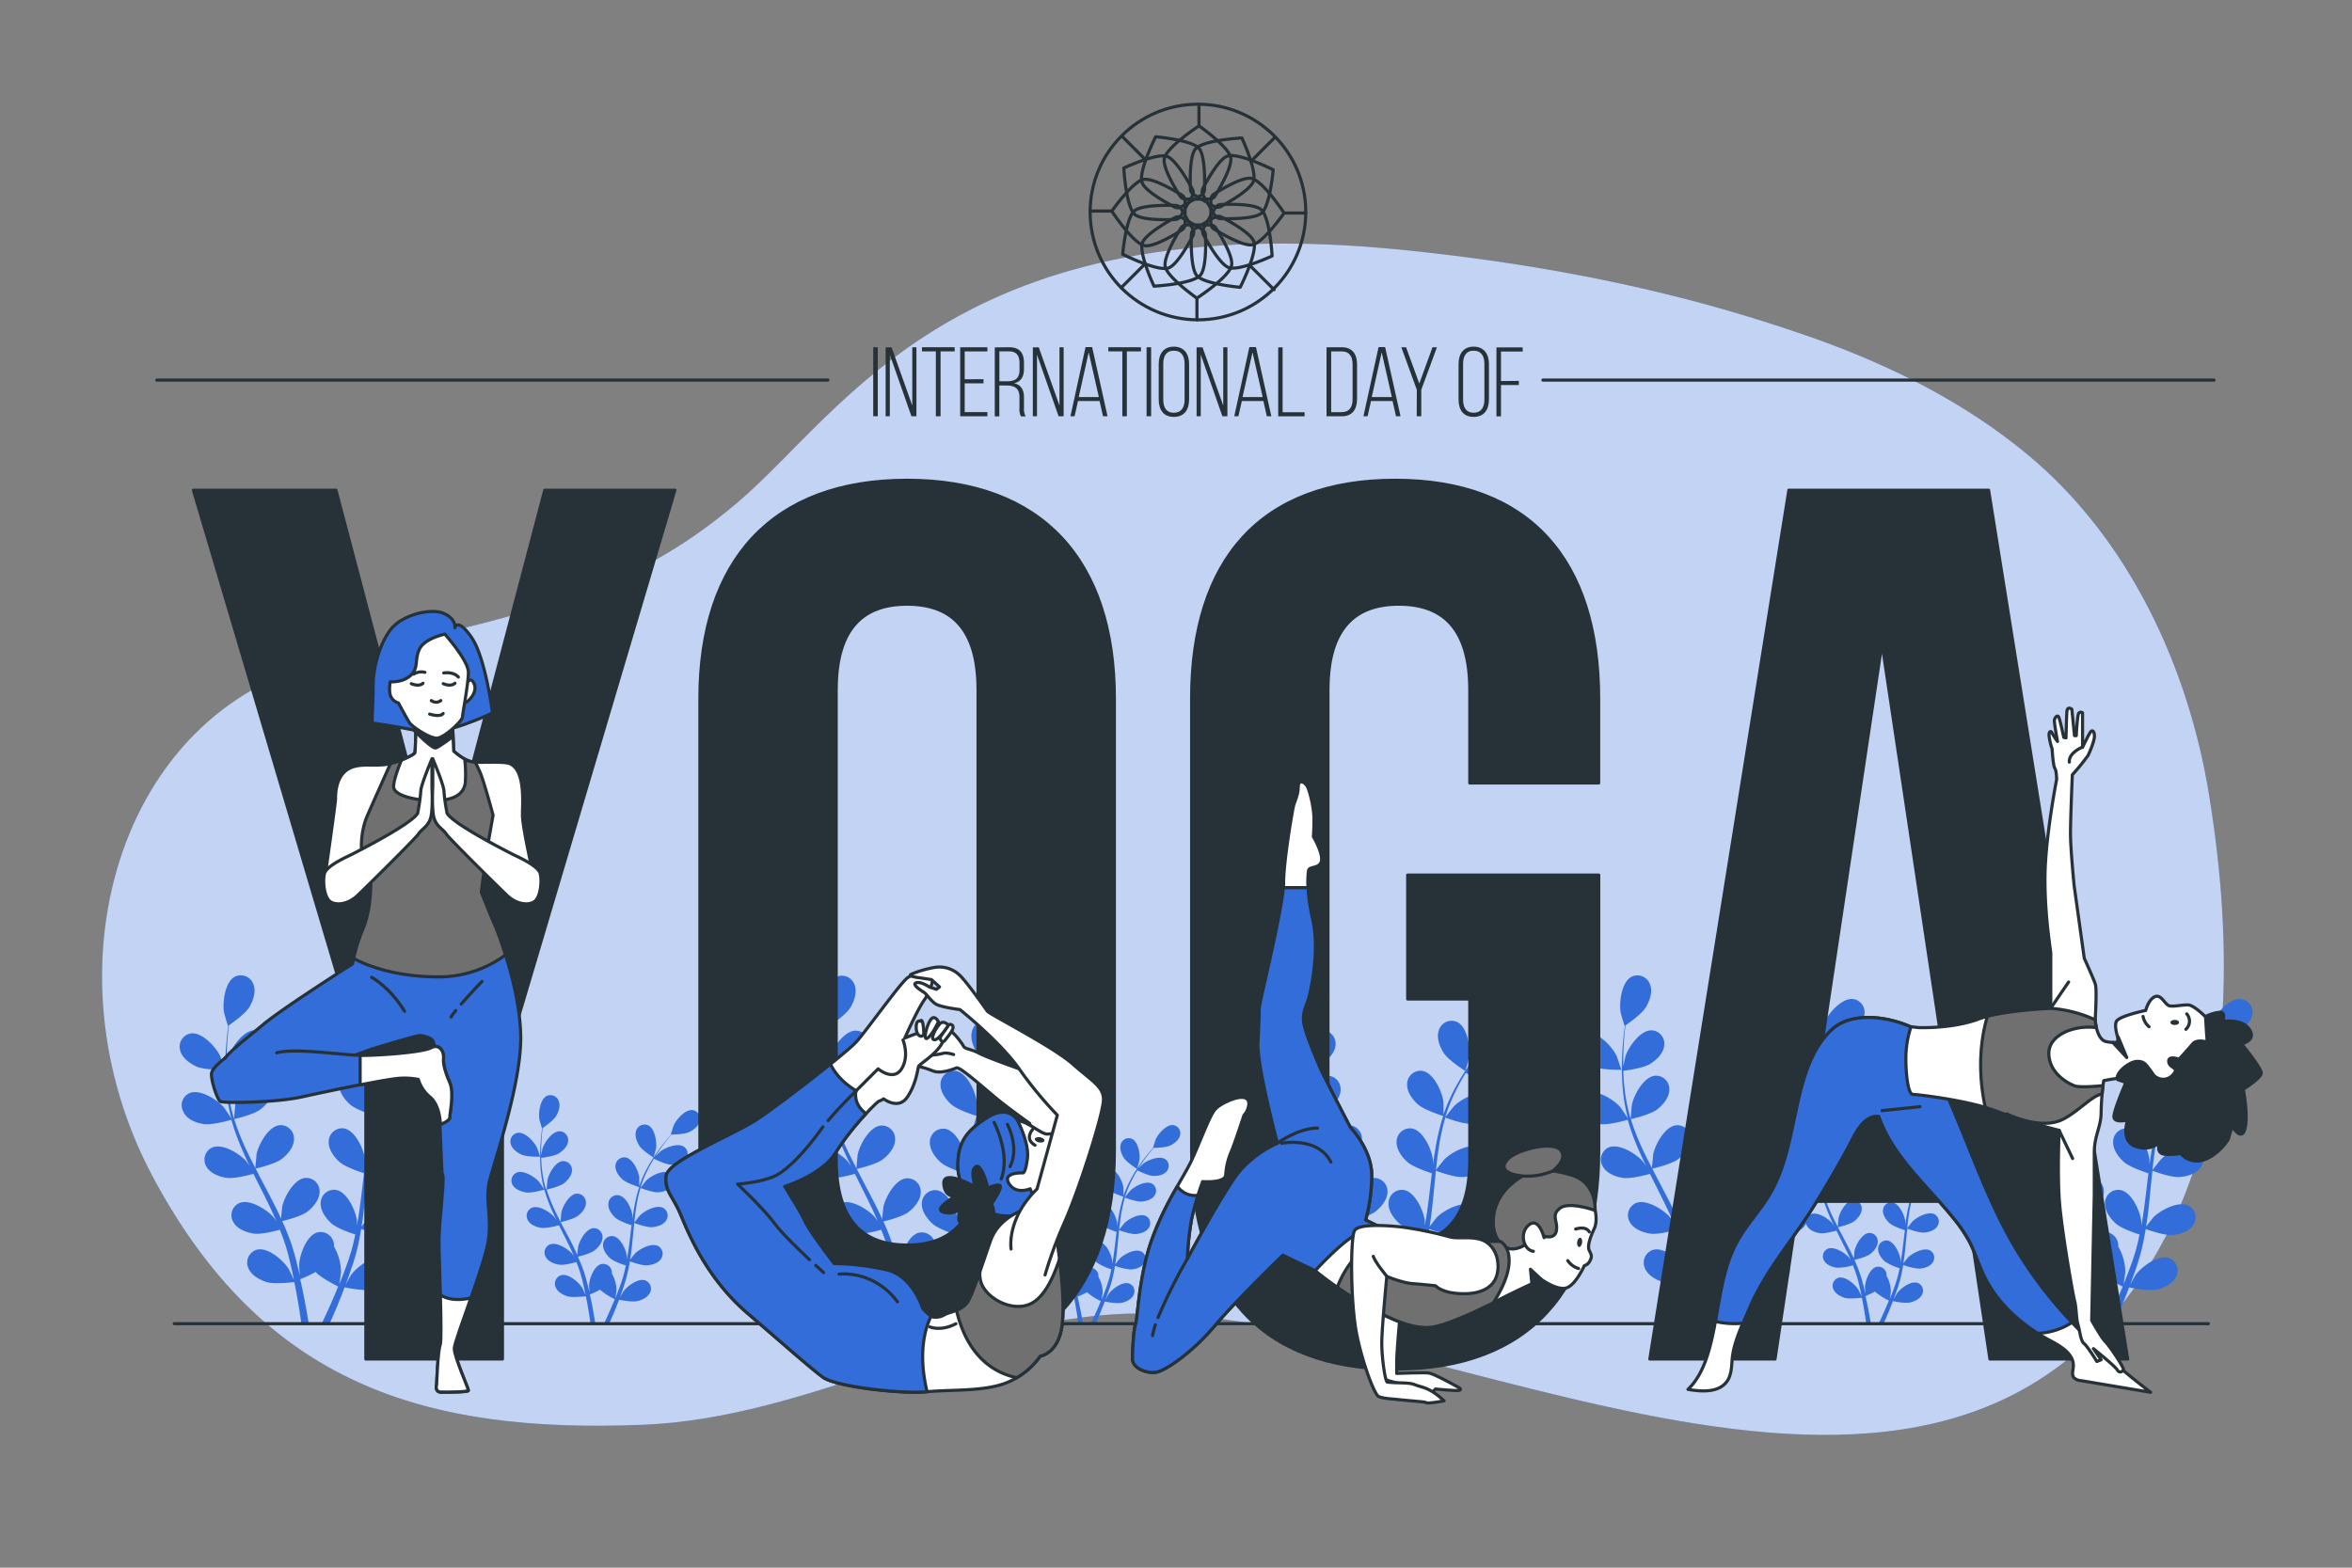 <svg xmlns="http://www.w3.org/2000/svg" viewBox="0 0 750 500"><rect x="0" y="0" width="750" height="500" fill="#808080" stroke="none"/><g id="freepik--background-simple--inject-71"><path d="M646.56,145c-19.45-16.15-42.77-28.18-68.67-37.32-6.68-2.36-13.42-4.54-20.18-6.61C522.18,90.19,485.4,83.63,448.48,79.82,304.4,65,270,131,234.68,160.69s-65.07,34.4-131.07,50.2S13.45,309.42,48.77,375.42s86.45,81.8,156.17,79c53.8-2.15,101.22-33.69,154.59-35.44,99.66-3.28,259.69,101.29,328.79-20.41,24.4-43,23.8-97.73,16.09-145.12C697.78,212.68,678.84,171.77,646.56,145Z" style="fill:#326DD9"></path><path d="M646.56,145c-19.45-16.15-42.77-28.18-68.67-37.32-6.68-2.36-13.42-4.54-20.18-6.61C522.18,90.19,485.4,83.63,448.48,79.82,304.4,65,270,131,234.68,160.69s-65.07,34.4-131.07,50.2S13.45,309.42,48.77,375.42s86.45,81.8,156.17,79c53.8-2.15,101.22-33.69,154.59-35.44,99.66-3.28,259.69,101.29,328.79-20.41,24.4-43,23.8-97.73,16.09-145.12C697.78,212.68,678.84,171.77,646.56,145Z" style="fill:#fff;opacity:0.7"></path></g><g id="freepik--Plants--inject-71"><path d="M62.77,340.2c2.59,1.13,8.91,1,8.91,1s-1.35-4.14-1.47-4.39c-1.39-2.9-5.78-7.69-9.35-7.21a4.26,4.26,0,0,0-3.42,5.34C58,337.4,60.57,339.24,62.77,340.2Z" style="fill:#326DD9"></path><path d="M65,358.51c2.68.39,8.32-1.24,8.77-1.38a75.36,75.36,0,0,0,3.42,9.47c.77,1.8,1.61,3.58,2.47,5.36-.51-.75-1-1.42-1.05-1.51C76.46,368,71,364.56,67.65,366A4.27,4.27,0,0,0,65.77,372c1.22,2.23,4.15,3.33,6.53,3.67s7.25-.94,8.52-1.3c.34.68.67,1.36,1,2,1.63,3.26,3.28,6.5,4.79,9.72.54,1.14,1,2.28,1.51,3.42-.46-.67-.85-1.23-.92-1.31-2.1-2.43-7.59-5.9-10.91-4.49a4.27,4.27,0,0,0-1.89,6.06c1.23,2.22,4.16,3.32,6.54,3.67s6.77-.82,8.29-1.24c.47,1.18.93,2.36,1.33,3.52.26.8.56,1.56.77,2.38l.66,2.39c.37,1.54.76,3.13,1.09,4.64.23,1.05.43,2.05.64,3.06-.52-1.14-1.58-3.34-1.7-3.52-1.71-2.72-6.61-7-10.1-6.09a4.27,4.27,0,0,0-2.79,5.7c.88,2.39,3.61,3.92,5.9,4.63,2.53.77,8.13.06,8.83,0,.34,1.67.65,3.3.91,4.85.56,3.13,1,6,1.32,8.4h2.35c-.4-2.53-.91-5.5-1.57-8.8-.33-1.7-.72-3.51-1.14-5.36a45.34,45.34,0,0,0,4.92-2.32c1.85,2,6.57,4.34,7.18,4.63-.64,1.58-1.28,3.11-1.91,4.55-1.19,2.73-2.32,5.18-3.34,7.3h2.53c.87-1.93,1.8-4.09,2.77-6.47.66-1.6,1.34-3.33,2-5.11.68.15,6.22,1.27,8.8.69,2.35-.53,5.18-1.86,6.23-4.17a4.26,4.26,0,0,0-2.35-5.89c-3.41-1.15-8.62,2.73-10.53,5.32-.11.15-1.15,1.94-1.79,3.08.27-.73.55-1.43.82-2.18.54-1.49,1-3,1.58-4.6.24-.78.48-1.58.72-2.38s.42-1.66.64-2.49c.46-2,.84-4,1.17-6,1.3.47,6,2.09,8.36,1.92s5.4-1.05,6.78-3.18a4.26,4.26,0,0,0-1.43-6.18c-3.2-1.65-8.94,1.4-11.21,3.66-.15.15-1.6,2-2.38,3,.19-1.22.39-2.43.54-3.67.45-3.57.78-7.2,1.14-10.81.1-1.11.22-2.22.34-3.32.46.17,5.94,2.21,8.64,2,2.39-.16,5.4-1,6.79-3.17a4.27,4.27,0,0,0-1.44-6.18c-3.2-1.65-8.93,1.39-11.21,3.66-.17.17-2.26,2.78-2.76,3.47.26-2.43.54-4.86.91-7.23a76.6,76.6,0,0,1,2.07-9.51c.22.08,5.93,2.24,8.69,2,2.4-.17,5.4-1.05,6.79-3.18a4.27,4.27,0,0,0-1.43-6.18c-3.2-1.65-8.94,1.4-11.22,3.67-.18.17-2.42,3-2.79,3.52,0-.18.09-.37.14-.55a54.25,54.25,0,0,1,3.77-9c.82-1.6,1.69-3.09,2.57-4.52,1,.51,5.72,2.79,8.23,2.9s5.48-.45,7.09-2.42a4.26,4.26,0,0,0-.74-6.3c-3-2-9,.41-11.55,2.41-.14.11-1.41,1.37-2.32,2.3.41-.64.82-1.3,1.22-1.9,1.51-2.27,3-4.26,4.39-6,.78-1,1.5-1.87,2.19-2.68,1.27,0,6.36-.18,8.59-1.22s4.66-2.93,5.18-5.42a4.25,4.25,0,0,0-3.56-5.24c-3.58-.39-7.83,4.52-9.14,7.46-.11.25-1.43,4.42-1.36,4.42h.08c-.68.77-1.4,1.6-2.16,2.53-1.41,1.72-3,3.68-4.53,5.92a75.51,75.51,0,0,0-4.7,7.48,55.54,55.54,0,0,0-4,9l0,.11c0-1.05,0-4-.06-4.23-.41-3.19-3.09-9.1-6.63-9.76a4.26,4.26,0,0,0-4.91,4c-.21,2.53,1.63,5.07,3.42,6.67,2,1.8,7.63,3.55,8.07,3.69a75.48,75.48,0,0,0-2.37,9.78c-.34,1.93-.63,3.88-.89,5.84,0-.91,0-1.73,0-1.84-.41-3.19-3.08-9.11-6.62-9.77a4.27,4.27,0,0,0-4.92,4c-.21,2.53,1.63,5.07,3.42,6.67s6.57,3.21,7.83,3.61c-.09.76-.19,1.51-.28,2.26-.43,3.61-.85,7.22-1.36,10.75-.18,1.24-.41,2.46-.63,3.68,0-.81,0-1.5,0-1.6-.41-3.19-3.09-9.11-6.63-9.76a4.25,4.25,0,0,0-4.91,4c-.21,2.53,1.63,5.07,3.42,6.67s6.1,3.05,7.6,3.53c-.26,1.24-.52,2.49-.83,3.68-.23.81-.4,1.6-.68,2.4s-.51,1.59-.76,2.37c-.54,1.49-1.09,3-1.65,4.46-.39,1-.77,2-1.16,2.91.2-1.24.53-3.66.53-3.87a16.53,16.53,0,0,0-2.22-8.05,5,5,0,0,0-.06-.94,4.26,4.26,0,0,0-5.21-3.62c-3.48.93-5.68,7-5.85,10.25,0,.19.11,2.26.21,3.56-.17-.76-.33-1.49-.52-2.27-.37-1.54-.78-3.07-1.21-4.71-.24-.78-.48-1.58-.72-2.38s-.56-1.62-.84-2.43c-.69-1.88-1.48-3.76-2.32-5.63,1.35-.32,6.12-1.54,8-3s3.93-3.86,3.91-6.4a4.26,4.26,0,0,0-4.6-4.36c-3.58.39-6.69,6.09-7.34,9.24,0,.19-.25,2.51-.34,3.78-.52-1.12-1-2.24-1.57-3.36-1.6-3.22-3.32-6.43-5-9.64l-1.54-3c.48-.11,6.18-1.43,8.32-3.08,1.91-1.46,3.93-3.85,3.91-6.39a4.27,4.27,0,0,0-4.6-4.37c-3.58.39-6.69,6.1-7.34,9.25,0,.23-.35,3.56-.38,4.41-1.13-2.17-2.23-4.34-3.23-6.53a74.77,74.77,0,0,1-3.52-9.08c.23-.05,6.18-1.4,8.37-3.09,1.91-1.46,3.93-3.85,3.91-6.39a4.26,4.26,0,0,0-4.6-4.36c-3.58.38-6.69,6.09-7.34,9.24,0,.24-.37,3.82-.38,4.48l-.19-.54a55.09,55.09,0,0,1-1.82-9.59c-.2-1.79-.29-3.51-.34-5.18,1.13-.14,6.31-.83,8.45-2.13s4.33-3.4,4.59-5.93a4.27,4.27,0,0,0-4.1-4.84c-3.6,0-7.31,5.32-8.3,8.38-.06.17-.42,1.92-.66,3.2,0-.76,0-1.54,0-2.26,0-2.73.18-5.22.35-7.43.11-1.25.23-2.38.35-3.44,1-.72,5.21-3.66,6.49-5.76s2.27-5,1.34-7.37a4.26,4.26,0,0,0-5.87-2.41c-3.2,1.65-4,8.09-3.51,11.26,0,.28,1.26,4.48,1.31,4.44l.06,0c-.14,1-.28,2.11-.4,3.3-.22,2.21-.45,4.7-.51,7.44a72.14,72.14,0,0,0,.21,8.83,56.12,56.12,0,0,0,1.63,9.74s0,.08,0,.11c-.57-.89-2.24-3.32-2.38-3.49-2.11-2.44-7.6-5.9-10.92-4.49a4.25,4.25,0,0,0-1.89,6.05C59.65,357.06,62.58,358.16,65,358.51Z" style="fill:#326DD9"></path><path d="M126.71,341.59c.05,0,1.15-4.2,1.18-4.47.45-3.19-.57-9.6-3.81-11.17a4.26,4.26,0,0,0-5.8,2.57c-.87,2.39.23,5.32,1.54,7.33C121.35,338.22,126.7,341.59,126.71,341.59Z" style="fill:#326DD9"></path><path d="M166.38,368.28c1.7.74,5.85.65,5.86.65s-.9-2.72-1-2.89c-.91-1.91-3.79-5.06-6.14-4.74a2.8,2.8,0,0,0-2.25,3.51C163.26,366.44,164.93,367.65,166.38,368.28Z" style="fill:#326DD9"></path><path d="M167.81,380.32c1.76.25,5.47-.82,5.77-.91a48.1,48.1,0,0,0,2.25,6.23c.51,1.18,1.06,2.35,1.63,3.52-.34-.5-.65-.94-.7-1-1.38-1.6-5-3.88-7.17-2.95a2.81,2.81,0,0,0-1.25,4c.81,1.46,2.74,2.19,4.3,2.41s4.77-.62,5.6-.85c.23.44.44.89.67,1.34,1.07,2.13,2.15,4.26,3.15,6.38.35.75.67,1.5,1,2.25l-.6-.86c-1.39-1.6-5-3.88-7.18-2.95a2.8,2.8,0,0,0-1.24,4c.81,1.47,2.73,2.19,4.3,2.42s4.45-.54,5.45-.82c.31.78.61,1.55.88,2.32.16.53.36,1,.5,1.56s.29,1.05.44,1.57c.24,1,.5,2.06.71,3.05.15.69.28,1.35.42,2-.34-.75-1-2.2-1.11-2.32-1.13-1.79-4.35-4.58-6.65-4a2.81,2.81,0,0,0-1.83,3.75c.58,1.57,2.37,2.57,3.88,3s5.34,0,5.8,0c.22,1.1.43,2.17.6,3.19.37,2.06.65,3.92.87,5.52h1.54c-.26-1.66-.6-3.62-1-5.78-.22-1.12-.47-2.31-.75-3.53a31.43,31.43,0,0,0,3.24-1.52,20.37,20.37,0,0,0,4.72,3c-.42,1-.84,2.05-1.26,3-.78,1.8-1.52,3.41-2.19,4.8h1.66c.57-1.27,1.19-2.69,1.83-4.25.43-1.06.87-2.19,1.31-3.36.45.09,4.09.83,5.79.45,1.54-.35,3.41-1.22,4.1-2.74a2.81,2.81,0,0,0-1.55-3.88c-2.24-.75-5.67,1.8-6.92,3.5-.08.1-.76,1.28-1.18,2,.18-.48.36-.94.54-1.44.36-1,.68-2,1-3,.16-.51.31-1,.47-1.56s.28-1.09.42-1.64c.31-1.28.55-2.6.77-3.93.86.32,3.91,1.38,5.5,1.27s3.55-.69,4.46-2.09a2.82,2.82,0,0,0-.94-4.07c-2.11-1.08-5.88.92-7.38,2.41-.09.09-1,1.29-1.56,1.95.13-.8.26-1.6.36-2.41.29-2.35.51-4.73.74-7.11.07-.73.15-1.46.23-2.18.3.11,3.91,1.45,5.68,1.33,1.57-.11,3.55-.69,4.46-2.09a2.79,2.79,0,0,0-.94-4.06c-2.1-1.09-5.88.91-7.37,2.4-.12.12-1.49,1.83-1.82,2.28.17-1.59.36-3.19.6-4.75a49,49,0,0,1,1.36-6.25c.15,0,3.9,1.47,5.72,1.34,1.57-.11,3.55-.69,4.46-2.09a2.81,2.81,0,0,0-.94-4.06c-2.11-1.09-5.88.91-7.38,2.41-.12.11-1.59,2-1.83,2.31l.09-.36a36,36,0,0,1,2.48-5.92c.54-1.05,1.11-2,1.69-3,.67.34,3.76,1.84,5.41,1.91s3.6-.3,4.66-1.59a2.79,2.79,0,0,0-.49-4.14c-2-1.31-5.94.26-7.59,1.58-.09.07-.92.9-1.52,1.51.27-.42.53-.85.8-1.25,1-1.49,2-2.8,2.88-3.95.52-.64,1-1.22,1.45-1.76.83,0,4.18-.11,5.64-.8s3.07-1.92,3.41-3.56a2.8,2.8,0,0,0-2.34-3.45c-2.36-.25-5.15,3-6,4.91-.08.16-.94,2.91-.9,2.91H214c-.44.5-.91,1.05-1.42,1.66-.92,1.13-1.95,2.42-3,3.89a49.23,49.23,0,0,0-3.09,4.92,36.18,36.18,0,0,0-2.64,5.94s0,.05,0,.07c0-.69,0-2.63,0-2.78-.27-2.1-2-6-4.36-6.42a2.81,2.81,0,0,0-3.23,2.64c-.13,1.66,1.07,3.33,2.25,4.38,1.33,1.19,5,2.34,5.31,2.43a49.9,49.9,0,0,0-1.56,6.43c-.22,1.27-.41,2.55-.58,3.84,0-.6,0-1.14,0-1.21-.27-2.1-2-6-4.35-6.42A2.79,2.79,0,0,0,194,384c-.14,1.67,1.07,3.34,2.24,4.39s4.32,2.11,5.15,2.37l-.18,1.49c-.29,2.37-.56,4.75-.9,7.06-.12.82-.27,1.62-.41,2.42,0-.53,0-1,0-1.05-.27-2.09-2-6-4.36-6.41a2.8,2.8,0,0,0-3.23,2.63c-.13,1.67,1.07,3.33,2.25,4.39s4,2,5,2.32c-.17.82-.34,1.64-.55,2.42-.15.53-.26,1-.44,1.58s-.34,1-.5,1.56c-.36,1-.72,2-1.09,2.93-.25.66-.51,1.28-.76,1.91.13-.81.35-2.41.35-2.54a10.9,10.9,0,0,0-1.46-5.29,3.18,3.18,0,0,0,0-.62,2.8,2.8,0,0,0-3.42-2.38c-2.29.61-3.74,4.62-3.85,6.74,0,.12.07,1.48.14,2.34-.12-.5-.22-1-.35-1.5-.24-1-.51-2-.79-3.09l-.48-1.57c-.14-.52-.37-1.06-.55-1.6-.45-1.24-1-2.47-1.52-3.7.89-.21,4-1,5.28-2s2.58-2.54,2.57-4.21a2.8,2.8,0,0,0-3-2.87c-2.35.26-4.4,4-4.82,6.08,0,.13-.17,1.65-.23,2.48-.34-.73-.67-1.47-1-2.2-1-2.12-2.19-4.23-3.3-6.35-.35-.64-.68-1.29-1-1.94.32-.07,4.06-.94,5.47-2s2.59-2.54,2.57-4.21a2.81,2.81,0,0,0-3-2.87c-2.36.26-4.4,4-4.83,6.08,0,.16-.23,2.34-.25,2.9-.74-1.42-1.47-2.85-2.12-4.29a48.32,48.32,0,0,1-2.32-6c.15,0,4.07-.92,5.51-2,1.25-1,2.58-2.53,2.57-4.21a2.8,2.8,0,0,0-3-2.86c-2.35.25-4.39,4-4.82,6.07,0,.16-.25,2.52-.25,2.95L174,379a35.71,35.71,0,0,1-1.19-6.3c-.14-1.17-.2-2.31-.23-3.41.74-.09,4.15-.54,5.56-1.4s2.84-2.23,3-3.89a2.8,2.8,0,0,0-2.69-3.19c-2.37,0-4.81,3.5-5.46,5.51,0,.11-.27,1.26-.43,2.1,0-.49,0-1,0-1.48,0-1.79.12-3.43.23-4.88.07-.83.15-1.57.23-2.27.69-.47,3.43-2.4,4.27-3.78s1.49-3.3.88-4.85a2.8,2.8,0,0,0-3.86-1.59c-2.1,1.09-2.65,5.32-2.31,7.41,0,.18.83,2.94.87,2.92l0,0c-.1.67-.19,1.39-.27,2.17-.15,1.45-.29,3.09-.34,4.89a52.67,52.67,0,0,0,.14,5.81,35.68,35.68,0,0,0,1.08,6.4.24.24,0,0,0,0,.08c-.37-.59-1.47-2.19-1.57-2.3-1.38-1.6-5-3.88-7.17-2.95a2.8,2.8,0,0,0-1.24,4C164.32,379.36,166.25,380.09,167.81,380.32Z" style="fill:#326DD9"></path><path d="M208.41,369.19s.76-2.76.79-2.94c.29-2.09-.38-6.31-2.51-7.34a2.81,2.81,0,0,0-3.82,1.69c-.57,1.57.16,3.49,1,4.82C204.89,367,208.41,369.19,208.41,369.19Z" style="fill:#326DD9"></path><path d="M323.44,372c1.59.69,5.46.61,5.46.61s-.83-2.54-.9-2.69c-.85-1.78-3.54-4.71-5.73-4.42a2.61,2.61,0,0,0-2.09,3.27C320.54,370.26,322.1,371.38,323.44,372Z" style="fill:#326DD9"></path><path d="M324.78,383.19c1.64.23,5.1-.77,5.37-.85a45.43,45.43,0,0,0,2.1,5.8c.47,1.1,1,2.19,1.51,3.28-.31-.46-.6-.87-.64-.92-1.29-1.49-4.66-3.61-6.69-2.75a2.61,2.61,0,0,0-1.15,3.71c.75,1.36,2.54,2,4,2.25a17.52,17.52,0,0,0,5.22-.8l.62,1.25c1,2,2,4,2.93,5.95.33.7.63,1.39.93,2.09-.29-.41-.52-.75-.57-.8-1.29-1.49-4.65-3.61-6.68-2.75a2.62,2.62,0,0,0-1.16,3.71c.75,1.36,2.55,2,4,2.25a16.46,16.46,0,0,0,5.08-.76c.29.72.58,1.44.82,2.16.16.49.34.95.47,1.45s.27,1,.41,1.47c.22.94.46,1.91.66,2.84.14.64.27,1.25.39,1.87-.32-.69-1-2-1-2.15-1.05-1.67-4.06-4.27-6.19-3.73a2.61,2.61,0,0,0-1.71,3.49c.54,1.46,2.21,2.4,3.61,2.83,1.55.48,5,0,5.41,0,.21,1,.4,2,.56,3,.34,1.92.6,3.66.8,5.15h1.44c-.24-1.55-.55-3.37-1-5.39-.2-1-.44-2.15-.7-3.28a29,29,0,0,0,3-1.42,19.44,19.44,0,0,0,4.4,2.84c-.4,1-.79,1.9-1.17,2.78-.73,1.67-1.42,3.17-2.05,4.47h1.55c.53-1.18,1.1-2.51,1.7-4,.4-1,.82-2,1.23-3.13.41.09,3.81.78,5.39.42s3.17-1.14,3.81-2.55a2.61,2.61,0,0,0-1.44-3.61c-2.09-.7-5.28,1.67-6.45,3.26-.07.09-.7,1.19-1.09,1.89l.5-1.34c.33-.91.64-1.83,1-2.81l.44-1.46c.15-.49.26-1,.39-1.53q.42-1.8.72-3.66a17.26,17.26,0,0,0,5.12,1.18c1.46-.1,3.3-.64,4.15-1.95a2.6,2.6,0,0,0-.87-3.78c-2-1-5.48.85-6.87,2.24-.09.09-1,1.2-1.46,1.82.12-.75.24-1.49.33-2.25.28-2.19.48-4.41.7-6.62.06-.68.14-1.36.21-2,.28.1,3.64,1.35,5.29,1.24,1.47-.11,3.31-.65,4.16-1.95a2.62,2.62,0,0,0-.88-3.79c-2-1-5.47.86-6.87,2.25-.11.1-1.38,1.7-1.69,2.12.16-1.49.33-3,.56-4.43a46.51,46.51,0,0,1,1.27-5.82c.13.05,3.63,1.37,5.32,1.25,1.47-.1,3.31-.64,4.16-1.95a2.61,2.61,0,0,0-.88-3.78c-2-1-5.47.85-6.87,2.24-.11.11-1.48,1.83-1.71,2.16,0-.11,0-.23.09-.34a33.84,33.84,0,0,1,2.3-5.51c.51-1,1-1.89,1.58-2.77.63.32,3.5,1.71,5,1.78s3.36-.28,4.34-1.48a2.61,2.61,0,0,0-.45-3.86c-1.84-1.22-5.54.25-7.08,1.47-.08.07-.86.84-1.41,1.41l.74-1.16c.92-1.39,1.86-2.61,2.69-3.68.48-.6.92-1.14,1.34-1.64.78,0,3.9-.11,5.26-.75s2.86-1.79,3.18-3.31a2.61,2.61,0,0,0-2.18-3.21c-2.2-.24-4.8,2.76-5.6,4.56-.07.16-.88,2.72-.84,2.71h0l-1.32,1.55c-.86,1.06-1.82,2.25-2.78,3.63a45.86,45.86,0,0,0-2.87,4.58,34,34,0,0,0-2.46,5.53s0,.05,0,.07c0-.65,0-2.45,0-2.59-.26-1.95-1.89-5.58-4.06-6a2.61,2.61,0,0,0-3,2.45c-.13,1.56,1,3.11,2.09,4.09s4.67,2.17,4.95,2.26a44,44,0,0,0-1.45,6c-.21,1.18-.39,2.38-.55,3.58,0-.56,0-1.06,0-1.13-.25-2-1.89-5.58-4.06-6a2.61,2.61,0,0,0-3,2.45c-.13,1.55,1,3.11,2.1,4.09s4,2,4.79,2.21c-.05.46-.12.92-.17,1.38-.27,2.22-.52,4.43-.84,6.59-.11.76-.24,1.5-.38,2.25,0-.5,0-.92,0-1-.25-1.95-1.89-5.58-4.05-6a2.62,2.62,0,0,0-3,2.46c-.12,1.55,1,3.1,2.1,4.08a16.66,16.66,0,0,0,4.66,2.17c-.16.76-.32,1.52-.51,2.25-.14.5-.25,1-.42,1.47s-.31,1-.46,1.45c-.33.91-.67,1.85-1,2.73-.23.62-.47,1.2-.7,1.78.12-.75.32-2.24.32-2.36a10.06,10.06,0,0,0-1.36-4.93,2.79,2.79,0,0,0,0-.58,2.63,2.63,0,0,0-3.2-2.22c-2.13.57-3.48,4.31-3.58,6.28,0,.12.07,1.38.13,2.18-.11-.46-.21-.91-.32-1.39-.22-.94-.48-1.88-.74-2.88-.15-.48-.29-1-.44-1.46s-.35-1-.52-1.49c-.42-1.16-.9-2.3-1.41-3.45.82-.2,3.74-.94,4.91-1.84s2.41-2.36,2.4-3.92a2.62,2.62,0,0,0-2.82-2.67c-2.2.24-4.1,3.73-4.5,5.66,0,.12-.15,1.54-.21,2.32-.31-.69-.62-1.38-1-2.06-1-2-2-3.94-3.08-5.91-.32-.6-.63-1.2-.94-1.81.29-.06,3.78-.87,5.1-1.88,1.16-.9,2.4-2.36,2.39-3.92a2.61,2.61,0,0,0-2.82-2.67c-2.19.24-4.09,3.73-4.49,5.66,0,.14-.22,2.18-.24,2.7-.69-1.33-1.36-2.66-2-4a44.18,44.18,0,0,1-2.15-5.56c.14,0,3.78-.86,5.13-1.89,1.16-.89,2.4-2.36,2.39-3.92a2.61,2.61,0,0,0-2.82-2.67c-2.19.24-4.09,3.73-4.49,5.66,0,.15-.23,2.35-.24,2.75,0-.11-.08-.22-.11-.33a33.8,33.8,0,0,1-1.12-5.87c-.12-1.1-.18-2.15-.21-3.18.7-.08,3.87-.51,5.18-1.3s2.65-2.08,2.81-3.63a2.61,2.61,0,0,0-2.51-3c-2.2,0-4.48,3.26-5.09,5.13,0,.11-.25,1.18-.4,2,0-.46,0-.94,0-1.38,0-1.67.11-3.2.21-4.55.07-.77.14-1.46.22-2.11.64-.44,3.19-2.24,4-3.53s1.39-3.06.82-4.51a2.61,2.61,0,0,0-3.59-1.48c-2,1-2.47,5-2.15,6.9,0,.17.77,2.74.8,2.72l0,0c-.09.63-.17,1.29-.25,2-.13,1.35-.27,2.88-.31,4.55a43.58,43.58,0,0,0,.13,5.41,33.53,33.53,0,0,0,1,6,.25.25,0,0,0,0,.07c-.35-.55-1.37-2-1.46-2.15-1.29-1.49-4.65-3.61-6.68-2.74a2.6,2.6,0,0,0-1.16,3.7C321.53,382.3,323.33,383,324.78,383.19Z" style="fill:#326DD9"></path><path d="M362.6,372.82s.7-2.57.73-2.74c.27-1.95-.35-5.88-2.34-6.84a2.61,2.61,0,0,0-3.55,1.58c-.53,1.46.14,3.25.94,4.49C359.32,370.76,362.6,372.82,362.6,372.82Z" style="fill:#326DD9"></path><path d="M403.33,340.2c2.59,1.13,8.91,1,8.91,1s-1.35-4.14-1.47-4.39c-1.39-2.9-5.78-7.69-9.35-7.21a4.25,4.25,0,0,0-3.41,5.34C398.6,337.4,401.13,339.24,403.33,340.2Z" style="fill:#326DD9"></path><path d="M405.52,358.51c2.68.39,8.32-1.24,8.77-1.38a75.36,75.36,0,0,0,3.42,9.47c.77,1.8,1.61,3.58,2.47,5.36-.51-.75-1-1.42-1.05-1.51-2.11-2.43-7.6-5.89-10.92-4.49a4.27,4.27,0,0,0-1.88,6.06c1.22,2.23,4.15,3.33,6.53,3.67s7.25-.94,8.52-1.3c.34.68.67,1.36,1,2,1.63,3.26,3.28,6.5,4.79,9.72.54,1.14,1,2.28,1.51,3.42-.46-.67-.85-1.23-.92-1.31-2.1-2.43-7.59-5.9-10.91-4.49a4.27,4.27,0,0,0-1.89,6.06c1.23,2.22,4.16,3.32,6.54,3.67s6.77-.82,8.29-1.24c.47,1.18.93,2.36,1.33,3.52.26.8.56,1.56.77,2.38s.44,1.6.67,2.39c.36,1.54.75,3.13,1.08,4.64.23,1.05.43,2.05.64,3.06-.52-1.14-1.58-3.34-1.69-3.52-1.72-2.72-6.62-7-10.11-6.09a4.27,4.27,0,0,0-2.79,5.7c.88,2.39,3.61,3.92,5.9,4.63,2.53.77,8.13.06,8.83,0,.34,1.67.65,3.3.91,4.85.56,3.13,1,6,1.32,8.4H439c-.4-2.53-.91-5.5-1.57-8.8-.33-1.7-.72-3.51-1.14-5.36a45.34,45.34,0,0,0,4.92-2.32c1.85,2,6.57,4.34,7.18,4.63-.64,1.58-1.28,3.11-1.91,4.55-1.19,2.73-2.32,5.18-3.34,7.3h2.53q1.31-2.9,2.78-6.47c.65-1.6,1.33-3.33,2-5.11.68.15,6.22,1.27,8.8.69,2.35-.53,5.18-1.86,6.23-4.17a4.26,4.26,0,0,0-2.35-5.89c-3.41-1.15-8.62,2.73-10.53,5.32-.11.15-1.15,1.94-1.79,3.08.27-.73.55-1.43.82-2.18.54-1.49,1-3,1.58-4.6.24-.78.48-1.58.72-2.38s.42-1.66.64-2.49c.46-2,.84-4,1.17-6,1.3.47,5.95,2.09,8.36,1.92s5.4-1.05,6.78-3.18a4.26,4.26,0,0,0-1.43-6.18c-3.2-1.65-8.94,1.4-11.21,3.66-.15.15-1.6,2-2.38,3,.19-1.22.39-2.43.54-3.67.45-3.57.78-7.2,1.14-10.81.1-1.11.23-2.22.34-3.32.46.17,5.94,2.21,8.64,2,2.39-.16,5.4-1,6.79-3.17a4.27,4.27,0,0,0-1.44-6.18c-3.2-1.65-8.93,1.39-11.21,3.66-.17.17-2.26,2.78-2.76,3.47.26-2.43.54-4.86.91-7.23a76.6,76.6,0,0,1,2.07-9.51c.22.08,5.93,2.24,8.69,2,2.4-.17,5.4-1.05,6.79-3.18a4.27,4.27,0,0,0-1.43-6.18c-3.2-1.65-8.94,1.4-11.22,3.67-.18.17-2.42,3-2.79,3.52.05-.18.09-.37.14-.55a54.25,54.25,0,0,1,3.77-9c.82-1.6,1.69-3.09,2.57-4.52,1,.51,5.72,2.79,8.23,2.9s5.48-.45,7.09-2.42a4.26,4.26,0,0,0-.74-6.3c-3-2-9,.41-11.55,2.41-.14.11-1.41,1.37-2.32,2.3.41-.64.82-1.3,1.22-1.9,1.51-2.27,3-4.26,4.39-6,.78-1,1.5-1.87,2.19-2.68,1.27,0,6.36-.18,8.59-1.22s4.66-2.93,5.18-5.42a4.25,4.25,0,0,0-3.56-5.24c-3.58-.39-7.83,4.52-9.14,7.46-.11.25-1.43,4.42-1.36,4.42h.08c-.68.77-1.4,1.6-2.16,2.53-1.41,1.72-3,3.68-4.53,5.92a75.51,75.51,0,0,0-4.7,7.48,55.54,55.54,0,0,0-4,9l0,.11c0-1.05,0-4-.06-4.23-.41-3.19-3.09-9.1-6.63-9.76a4.26,4.26,0,0,0-4.91,4c-.21,2.53,1.63,5.07,3.42,6.67,2,1.8,7.63,3.55,8.07,3.69a75.48,75.48,0,0,0-2.37,9.78c-.34,1.93-.63,3.88-.89,5.84,0-.91,0-1.73-.05-1.84-.41-3.19-3.08-9.11-6.62-9.77a4.27,4.27,0,0,0-4.92,4c-.21,2.53,1.63,5.07,3.42,6.67s6.57,3.21,7.83,3.61c-.09.76-.19,1.51-.28,2.26-.43,3.61-.85,7.22-1.36,10.75-.18,1.24-.41,2.46-.63,3.68,0-.81,0-1.5,0-1.6-.41-3.19-3.09-9.11-6.63-9.76a4.25,4.25,0,0,0-4.91,4c-.21,2.53,1.63,5.07,3.42,6.67s6.1,3.05,7.6,3.53c-.26,1.24-.52,2.49-.83,3.68-.23.81-.4,1.6-.68,2.4s-.51,1.59-.76,2.37c-.54,1.49-1.09,3-1.65,4.46-.39,1-.77,2-1.16,2.91.2-1.24.53-3.66.53-3.87a16.53,16.53,0,0,0-2.22-8.05,5,5,0,0,0-.06-.94,4.26,4.26,0,0,0-5.21-3.62c-3.48.93-5.68,7-5.85,10.25,0,.19.12,2.26.22,3.56-.18-.76-.34-1.49-.53-2.27-.37-1.54-.78-3.07-1.21-4.71-.24-.78-.48-1.58-.72-2.38s-.56-1.62-.84-2.43c-.69-1.88-1.48-3.76-2.31-5.63,1.34-.32,6.11-1.54,8-3s3.93-3.86,3.91-6.4a4.26,4.26,0,0,0-4.6-4.36c-3.58.39-6.69,6.09-7.34,9.24,0,.19-.25,2.51-.34,3.78-.51-1.12-1-2.24-1.57-3.36-1.6-3.22-3.32-6.43-5-9.64l-1.54-3c.48-.11,6.18-1.43,8.32-3.08,1.91-1.46,3.93-3.85,3.91-6.39a4.27,4.27,0,0,0-4.6-4.37c-3.58.39-6.69,6.1-7.34,9.25-.05.23-.35,3.56-.38,4.41-1.13-2.17-2.23-4.34-3.23-6.53a74.77,74.77,0,0,1-3.52-9.08c.23-.05,6.18-1.4,8.37-3.09,1.91-1.46,3.93-3.85,3.91-6.39a4.26,4.26,0,0,0-4.6-4.36c-3.58.38-6.69,6.09-7.34,9.24-.05.24-.37,3.82-.38,4.48l-.19-.54a55.09,55.09,0,0,1-1.82-9.59c-.2-1.79-.29-3.51-.34-5.18,1.13-.14,6.31-.83,8.45-2.13s4.33-3.4,4.59-5.93a4.27,4.27,0,0,0-4.1-4.84c-3.6,0-7.31,5.32-8.3,8.38-.06.17-.42,1.92-.66,3.2,0-.76,0-1.54,0-2.26,0-2.73.18-5.22.35-7.43.11-1.25.23-2.38.35-3.44,1-.72,5.21-3.66,6.49-5.76s2.27-5,1.34-7.37a4.26,4.26,0,0,0-5.87-2.41c-3.2,1.65-4,8.09-3.51,11.26.05.28,1.26,4.48,1.31,4.44l.06,0c-.14,1-.28,2.11-.4,3.3-.22,2.21-.45,4.7-.51,7.44a74.19,74.19,0,0,0,.21,8.83,56.12,56.12,0,0,0,1.63,9.74s0,.08,0,.11c-.57-.89-2.24-3.32-2.38-3.49-2.11-2.44-7.6-5.9-10.92-4.49a4.25,4.25,0,0,0-1.89,6.05C400.21,357.06,403.14,358.16,405.52,358.51Z" style="fill:#326DD9"></path><path d="M467.27,341.59c.05,0,1.15-4.2,1.18-4.47.45-3.19-.57-9.6-3.81-11.17a4.26,4.26,0,0,0-5.8,2.57c-.87,2.39.23,5.32,1.54,7.33C461.91,338.22,467.26,341.59,467.27,341.59Z" style="fill:#326DD9"></path><path d="M631.86,340.2c2.58,1.13,8.9,1,8.91,1s-1.36-4.14-1.48-4.39c-1.39-2.9-5.77-7.69-9.34-7.21a4.26,4.26,0,0,0-3.42,5.34C627.12,337.4,629.66,339.24,631.86,340.2Z" style="fill:#326DD9"></path><path d="M634,358.51c2.68.39,8.32-1.24,8.77-1.38a75.36,75.36,0,0,0,3.42,9.47c.78,1.8,1.62,3.58,2.48,5.36-.52-.75-1-1.42-1.06-1.51-2.1-2.43-7.6-5.89-10.91-4.49a4.27,4.27,0,0,0-1.89,6.06c1.22,2.23,4.16,3.33,6.53,3.67s7.25-.94,8.53-1.3c.34.68.66,1.36,1,2,1.63,3.26,3.27,6.5,4.79,9.72.53,1.14,1,2.28,1.51,3.42-.46-.67-.85-1.23-.92-1.31-2.1-2.43-7.6-5.9-10.91-4.49a4.27,4.27,0,0,0-1.89,6.06c1.22,2.22,4.15,3.32,6.53,3.67s6.78-.82,8.29-1.24c.47,1.18.94,2.36,1.34,3.52.25.8.55,1.56.76,2.38s.45,1.6.67,2.39c.37,1.54.76,3.13,1.08,4.64.23,1.05.44,2.05.64,3.06-.52-1.14-1.58-3.34-1.69-3.52-1.71-2.72-6.62-7-10.11-6.09a4.27,4.27,0,0,0-2.78,5.7c.87,2.39,3.6,3.92,5.9,4.63,2.53.77,8.13.06,8.83,0,.33,1.67.64,3.3.91,4.85.55,3.13,1,6,1.31,8.4h2.35c-.4-2.53-.91-5.5-1.56-8.8-.34-1.7-.73-3.51-1.15-5.36a46.09,46.09,0,0,0,4.93-2.32c1.84,2,6.56,4.34,7.18,4.63-.65,1.58-1.29,3.11-1.92,4.55-1.18,2.73-2.31,5.18-3.33,7.3h2.53c.86-1.93,1.8-4.09,2.77-6.47.66-1.6,1.33-3.33,2-5.11.67.15,6.22,1.27,8.8.69,2.34-.53,5.18-1.86,6.23-4.17a4.26,4.26,0,0,0-2.35-5.89c-3.42-1.15-8.63,2.73-10.54,5.32-.11.15-1.15,1.94-1.78,3.08.27-.73.54-1.43.81-2.18.55-1.49,1.05-3,1.59-4.6.24-.78.47-1.58.71-2.38s.43-1.66.64-2.49c.47-2,.84-4,1.18-6,1.3.47,5.94,2.09,8.35,1.92s5.4-1.05,6.79-3.18a4.27,4.27,0,0,0-1.43-6.18c-3.2-1.65-8.94,1.4-11.22,3.66-.14.15-1.59,2-2.37,3,.19-1.22.38-2.43.54-3.67.44-3.57.78-7.2,1.13-10.81.11-1.11.23-2.22.35-3.32.46.17,5.94,2.21,8.63,2,2.4-.16,5.4-1,6.79-3.17a4.26,4.26,0,0,0-1.43-6.18c-3.2-1.65-8.94,1.39-11.22,3.66-.17.17-2.26,2.78-2.75,3.47.25-2.43.53-4.86.9-7.23a74.83,74.83,0,0,1,2.08-9.51c.21.08,5.92,2.24,8.69,2,2.39-.17,5.4-1.05,6.78-3.18a4.26,4.26,0,0,0-1.43-6.18c-3.2-1.65-8.94,1.4-11.21,3.67-.18.17-2.43,3-2.8,3.52.06-.18.09-.37.15-.55a55.1,55.1,0,0,1,3.76-9c.82-1.6,1.7-3.09,2.58-4.52,1,.51,5.72,2.79,8.22,2.9s5.48-.45,7.1-2.42a4.27,4.27,0,0,0-.75-6.3c-3-2-9,.41-11.55,2.41-.13.11-1.4,1.37-2.31,2.3.4-.64.81-1.3,1.22-1.9,1.5-2.27,3-4.26,4.38-6,.78-1,1.51-1.87,2.2-2.68,1.26,0,6.36-.18,8.58-1.22s4.66-2.93,5.19-5.42a4.26,4.26,0,0,0-3.56-5.24c-3.58-.39-7.84,4.52-9.15,7.46-.11.25-1.42,4.42-1.36,4.42h.08c-.68.77-1.39,1.6-2.16,2.53-1.4,1.72-3,3.68-4.53,5.92a75.5,75.5,0,0,0-4.69,7.48,55.56,55.56,0,0,0-4,9l0,.11c0-1.05,0-4-.06-4.23-.41-3.19-3.08-9.1-6.62-9.76a4.27,4.27,0,0,0-4.92,4c-.2,2.53,1.63,5.07,3.42,6.67,2,1.8,7.63,3.55,8.08,3.69a75.48,75.48,0,0,0-2.37,9.78c-.35,1.93-.63,3.88-.89,5.84,0-.91,0-1.73-.05-1.84-.41-3.19-3.09-9.11-6.63-9.77a4.26,4.26,0,0,0-4.91,4c-.21,2.53,1.63,5.07,3.42,6.67s6.57,3.21,7.83,3.61c-.09.76-.2,1.51-.29,2.26-.43,3.61-.84,7.22-1.36,10.75-.18,1.24-.4,2.46-.62,3.68,0-.81,0-1.5-.05-1.6-.41-3.19-3.08-9.11-6.62-9.76a4.26,4.26,0,0,0-4.92,4c-.21,2.53,1.63,5.07,3.42,6.67s6.11,3.05,7.61,3.53c-.27,1.24-.53,2.49-.84,3.68-.23.81-.39,1.6-.67,2.4s-.51,1.59-.76,2.37c-.55,1.49-1.09,3-1.66,4.46-.38,1-.77,2-1.15,2.91.19-1.24.52-3.66.53-3.87a16.53,16.53,0,0,0-2.22-8.05,5,5,0,0,0-.06-.94,4.27,4.27,0,0,0-5.21-3.62c-3.48.93-5.69,7-5.85,10.25,0,.19.11,2.26.21,3.56-.18-.76-.34-1.49-.53-2.27-.36-1.54-.77-3.07-1.21-4.71-.23-.78-.47-1.58-.72-2.38s-.56-1.62-.84-2.43c-.68-1.88-1.47-3.76-2.31-5.63,1.35-.32,6.11-1.54,8-3s3.92-3.86,3.91-6.4a4.27,4.27,0,0,0-4.61-4.36c-3.58.39-6.68,6.09-7.33,9.24,0,.19-.26,2.51-.35,3.78-.51-1.12-1-2.24-1.57-3.36-1.6-3.22-3.32-6.43-5-9.64l-1.54-3c.48-.11,6.17-1.43,8.32-3.08,1.9-1.46,3.92-3.85,3.91-6.39a4.27,4.27,0,0,0-4.61-4.37c-3.58.39-6.68,6.1-7.33,9.25,0,.23-.35,3.56-.39,4.41-1.12-2.17-2.23-4.34-3.23-6.53a74.69,74.69,0,0,1-3.51-9.08c.22-.05,6.17-1.4,8.37-3.09,1.9-1.46,3.92-3.85,3.91-6.39a4.27,4.27,0,0,0-4.61-4.36c-3.58.38-6.68,6.09-7.33,9.24,0,.24-.38,3.82-.39,4.48-.05-.18-.13-.36-.18-.54a54.17,54.17,0,0,1-1.82-9.59c-.21-1.79-.3-3.51-.35-5.18,1.14-.14,6.31-.83,8.46-2.13s4.32-3.4,4.58-5.93a4.26,4.26,0,0,0-4.09-4.84c-3.6,0-7.32,5.32-8.31,8.38,0,.17-.41,1.92-.66,3.2,0-.76,0-1.54,0-2.26,0-2.73.17-5.22.34-7.43.11-1.25.23-2.38.36-3.44,1-.72,5.2-3.66,6.49-5.76s2.27-5,1.33-7.37a4.25,4.25,0,0,0-5.86-2.41c-3.2,1.65-4,8.09-3.51,11.26,0,.28,1.25,4.48,1.31,4.44l.06,0c-.14,1-.28,2.11-.41,3.3-.22,2.21-.44,4.7-.51,7.44a76.37,76.37,0,0,0,.21,8.83,55.23,55.23,0,0,0,1.64,9.74l0,.11c-.56-.89-2.23-3.32-2.38-3.49-2.1-2.44-7.6-5.9-10.91-4.49a4.25,4.25,0,0,0-1.89,6.05C628.73,357.06,631.66,358.16,634,358.51Z" style="fill:#326DD9"></path><path d="M695.79,341.59c.06,0,1.15-4.2,1.19-4.47.44-3.19-.57-9.6-3.82-11.17a4.25,4.25,0,0,0-5.79,2.57c-.87,2.39.23,5.32,1.53,7.33C690.44,338.22,695.79,341.59,695.79,341.59Z" style="fill:#326DD9"></path><path d="M508.09,340.2c2.58,1.13,8.9,1,8.91,1s-1.36-4.14-1.48-4.39c-1.39-2.9-5.77-7.69-9.34-7.21a4.26,4.26,0,0,0-3.42,5.34C503.35,337.4,505.89,339.24,508.09,340.2Z" style="fill:#326DD9"></path><path d="M510.27,358.51c2.68.39,8.32-1.24,8.77-1.38a75.36,75.36,0,0,0,3.42,9.47c.78,1.8,1.62,3.58,2.48,5.36-.52-.75-1-1.42-1.06-1.51-2.1-2.43-7.6-5.89-10.91-4.49a4.27,4.27,0,0,0-1.89,6.06c1.22,2.23,4.16,3.33,6.53,3.67s7.25-.94,8.53-1.3c.34.68.66,1.36,1,2,1.63,3.26,3.27,6.5,4.79,9.72.53,1.14,1,2.28,1.51,3.42-.46-.67-.85-1.23-.92-1.31-2.1-2.43-7.6-5.9-10.91-4.49a4.27,4.27,0,0,0-1.89,6.06c1.22,2.22,4.15,3.32,6.53,3.67s6.78-.82,8.29-1.24c.47,1.18.94,2.36,1.34,3.52.25.8.55,1.56.76,2.38s.45,1.6.67,2.39c.37,1.54.76,3.13,1.08,4.64.23,1.05.43,2.05.64,3.06-.52-1.14-1.58-3.34-1.69-3.52-1.71-2.72-6.62-7-10.11-6.09a4.27,4.27,0,0,0-2.78,5.7c.87,2.39,3.6,3.92,5.9,4.63,2.53.77,8.13.06,8.83,0,.33,1.67.64,3.3.91,4.85.55,3.13,1,6,1.31,8.4h2.35c-.4-2.53-.91-5.5-1.56-8.8-.34-1.7-.73-3.51-1.15-5.36A46.09,46.09,0,0,0,546,405.7c1.84,2,6.56,4.34,7.18,4.63-.65,1.58-1.29,3.11-1.92,4.55-1.18,2.73-2.31,5.18-3.33,7.3h2.53c.86-1.93,1.8-4.09,2.77-6.47.66-1.6,1.33-3.33,2-5.11.67.15,6.22,1.27,8.8.69,2.34-.53,5.18-1.86,6.23-4.17a4.27,4.27,0,0,0-2.35-5.89c-3.42-1.15-8.63,2.73-10.54,5.32-.11.15-1.15,1.94-1.78,3.08.27-.73.54-1.43.81-2.18.55-1.49,1.05-3,1.59-4.6l.71-2.38c.26-.79.43-1.66.64-2.49.47-2,.84-4,1.18-6,1.3.47,5.94,2.09,8.35,1.92s5.4-1.05,6.79-3.18a4.27,4.27,0,0,0-1.43-6.18c-3.2-1.65-8.94,1.4-11.22,3.66-.14.15-1.59,2-2.37,3,.19-1.22.38-2.43.54-3.67.44-3.57.78-7.2,1.13-10.81.11-1.11.23-2.22.35-3.32.46.17,5.94,2.21,8.63,2,2.4-.16,5.4-1,6.79-3.17a4.27,4.27,0,0,0-1.43-6.18c-3.2-1.65-8.94,1.39-11.22,3.66-.17.17-2.26,2.78-2.75,3.47.25-2.43.53-4.86.9-7.23a74.83,74.83,0,0,1,2.08-9.51c.21.08,5.92,2.24,8.69,2,2.39-.17,5.4-1.05,6.78-3.18a4.26,4.26,0,0,0-1.43-6.18c-3.2-1.65-8.94,1.4-11.22,3.67-.17.17-2.42,3-2.79,3.52.06-.18.09-.37.15-.55a54.23,54.23,0,0,1,3.76-9c.82-1.6,1.69-3.09,2.58-4.52,1,.51,5.72,2.79,8.22,2.9s5.48-.45,7.1-2.42a4.27,4.27,0,0,0-.75-6.3c-3-2-9,.41-11.55,2.41-.14.11-1.4,1.37-2.31,2.3.4-.64.81-1.3,1.22-1.9,1.5-2.27,3-4.26,4.38-6,.78-1,1.51-1.87,2.2-2.68,1.26,0,6.36-.18,8.58-1.22s4.66-2.93,5.19-5.42a4.26,4.26,0,0,0-3.56-5.24c-3.58-.39-7.84,4.52-9.15,7.46-.11.25-1.42,4.42-1.36,4.42h.08c-.68.77-1.39,1.6-2.16,2.53-1.4,1.72-3,3.68-4.53,5.92a75.5,75.5,0,0,0-4.69,7.48,55.56,55.56,0,0,0-4,9l0,.11c0-1.05,0-4-.06-4.23-.41-3.19-3.08-9.1-6.62-9.76a4.27,4.27,0,0,0-4.92,4c-.2,2.53,1.63,5.07,3.42,6.67,2,1.8,7.63,3.55,8.08,3.69a75.48,75.48,0,0,0-2.37,9.78c-.35,1.93-.63,3.88-.89,5.84,0-.91,0-1.73,0-1.84-.41-3.19-3.09-9.11-6.63-9.77a4.26,4.26,0,0,0-4.91,4c-.21,2.53,1.63,5.07,3.42,6.67s6.57,3.21,7.83,3.61c-.09.76-.2,1.51-.29,2.26-.43,3.61-.84,7.22-1.36,10.75-.18,1.24-.4,2.46-.62,3.68,0-.81,0-1.5,0-1.6-.41-3.19-3.08-9.11-6.62-9.76a4.26,4.26,0,0,0-4.92,4c-.21,2.53,1.63,5.07,3.42,6.67s6.11,3.05,7.61,3.53c-.27,1.24-.53,2.49-.84,3.68-.23.81-.39,1.6-.67,2.4s-.51,1.59-.76,2.37c-.55,1.49-1.09,3-1.66,4.46-.38,1-.77,2-1.15,2.91.19-1.24.52-3.66.53-3.87a16.53,16.53,0,0,0-2.22-8.05,5,5,0,0,0-.06-.94,4.27,4.27,0,0,0-5.21-3.62c-3.48.93-5.69,7-5.85,10.25,0,.19.11,2.26.21,3.56-.18-.76-.34-1.49-.53-2.27-.36-1.54-.77-3.07-1.21-4.71-.23-.78-.47-1.58-.72-2.38s-.56-1.62-.84-2.43c-.69-1.88-1.47-3.76-2.31-5.63,1.35-.32,6.11-1.54,8-3s3.92-3.86,3.9-6.4a4.25,4.25,0,0,0-4.6-4.36c-3.58.39-6.68,6.09-7.33,9.24,0,.19-.26,2.51-.35,3.78-.51-1.12-1-2.24-1.57-3.36-1.6-3.22-3.32-6.43-5-9.64l-1.54-3c.48-.11,6.17-1.43,8.32-3.08,1.9-1.46,3.92-3.85,3.91-6.39a4.27,4.27,0,0,0-4.61-4.37c-3.58.39-6.68,6.1-7.33,9.25,0,.23-.35,3.56-.39,4.41-1.12-2.17-2.23-4.34-3.23-6.53a74.69,74.69,0,0,1-3.51-9.08c.22-.05,6.17-1.4,8.37-3.09,1.9-1.46,3.92-3.85,3.91-6.39a4.27,4.27,0,0,0-4.61-4.36c-3.58.38-6.68,6.09-7.33,9.24-.05.24-.38,3.82-.39,4.48-.05-.18-.13-.36-.18-.54a55.13,55.13,0,0,1-1.83-9.59c-.2-1.79-.29-3.51-.34-5.18,1.13-.14,6.31-.83,8.46-2.13s4.32-3.4,4.58-5.93a4.26,4.26,0,0,0-4.09-4.84c-3.6,0-7.32,5.32-8.31,8.38,0,.17-.41,1.92-.66,3.2,0-.76,0-1.54,0-2.26,0-2.73.17-5.22.34-7.43.11-1.25.23-2.38.36-3.44,1-.72,5.2-3.66,6.48-5.76s2.28-5,1.34-7.37a4.25,4.25,0,0,0-5.86-2.41c-3.2,1.65-4,8.09-3.51,11.26,0,.28,1.25,4.48,1.31,4.44l.06,0c-.14,1-.28,2.11-.41,3.3-.22,2.21-.45,4.7-.51,7.44a76.37,76.37,0,0,0,.21,8.83,55.23,55.23,0,0,0,1.64,9.74l0,.11c-.56-.89-2.23-3.32-2.38-3.49-2.1-2.44-7.6-5.9-10.91-4.49a4.25,4.25,0,0,0-1.89,6.05C505,357.06,507.89,358.16,510.27,358.51Z" style="fill:#326DD9"></path><path d="M572,341.59c.06,0,1.15-4.2,1.19-4.47.44-3.19-.57-9.6-3.82-11.17a4.25,4.25,0,0,0-5.79,2.57c-.87,2.39.23,5.32,1.53,7.33C566.67,338.22,572,341.59,572,341.59Z" style="fill:#326DD9"></path><path d="M574.38,371.26c1.61.71,5.53.62,5.53.62s-.84-2.57-.91-2.73c-.86-1.8-3.59-4.78-5.81-4.48a2.65,2.65,0,0,0-2.12,3.32C571.44,369.53,573,370.67,574.38,371.26Z" style="fill:#326DD9"></path><path d="M575.74,382.64c1.66.24,5.16-.78,5.44-.86a47.27,47.27,0,0,0,2.13,5.88c.48,1.12,1,2.22,1.54,3.33-.32-.47-.61-.88-.66-.94-1.31-1.51-4.72-3.66-6.78-2.78a2.64,2.64,0,0,0-1.17,3.76c.76,1.38,2.58,2.06,4.06,2.28s4.5-.59,5.29-.81l.63,1.26c1,2,2,4,3,6,.34.7.64,1.41.94,2.12-.28-.42-.53-.77-.57-.81-1.31-1.51-4.72-3.67-6.78-2.79a2.65,2.65,0,0,0-1.17,3.76c.76,1.38,2.58,2.07,4.06,2.28a16.86,16.86,0,0,0,5.15-.77c.29.73.58,1.47.83,2.19.15.5.34,1,.47,1.47s.28,1,.42,1.49c.23,1,.47,1.94.67,2.88.14.65.27,1.28.4,1.9-.33-.7-1-2.07-1.05-2.18-1.07-1.69-4.12-4.33-6.28-3.78a2.65,2.65,0,0,0-1.73,3.54c.54,1.48,2.24,2.43,3.66,2.87s5,0,5.48,0c.21,1,.41,2.05.57,3,.35,2,.61,3.7.82,5.22h1.46c-.25-1.57-.57-3.42-1-5.46-.21-1.06-.45-2.18-.71-3.33a31.31,31.31,0,0,0,3-1.44,19.26,19.26,0,0,0,4.46,2.87c-.4,1-.8,1.94-1.19,2.83-.73,1.69-1.43,3.21-2.07,4.53h1.57c.54-1.2,1.12-2.54,1.73-4,.41-1,.82-2.06,1.24-3.17.42.09,3.86.79,5.47.43,1.45-.33,3.22-1.16,3.87-2.59a2.65,2.65,0,0,0-1.46-3.66c-2.12-.71-5.36,1.69-6.54,3.3-.07.1-.72,1.21-1.11,1.92.17-.45.33-.89.5-1.36.34-.92.65-1.85,1-2.85.14-.49.29-1,.44-1.48s.26-1,.4-1.55c.29-1.21.52-2.45.73-3.71a17.34,17.34,0,0,0,5.19,1.2c1.48-.11,3.35-.66,4.21-2a2.64,2.64,0,0,0-.89-3.84c-2-1-5.55.87-7,2.28-.09.09-1,1.21-1.48,1.84.12-.76.24-1.51.34-2.28.27-2.22.48-4.47.7-6.72.07-.68.14-1.37.22-2.06.28.11,3.69,1.38,5.36,1.26,1.49-.1,3.36-.65,4.22-2a2.65,2.65,0,0,0-.89-3.84c-2-1-5.55.86-7,2.27-.11.11-1.4,1.73-1.71,2.16.16-1.51.33-3,.56-4.49a47.56,47.56,0,0,1,1.29-5.91c.14.05,3.68,1.39,5.4,1.27,1.48-.1,3.35-.65,4.21-2a2.64,2.64,0,0,0-.89-3.84c-2-1-5.55.86-7,2.27-.11.11-1.51,1.86-1.74,2.19,0-.11.06-.23.09-.34a34.47,34.47,0,0,1,2.34-5.59c.51-1,1-1.92,1.6-2.81.63.32,3.55,1.74,5.11,1.8s3.4-.28,4.41-1.5a2.64,2.64,0,0,0-.47-3.91c-1.86-1.24-5.61.25-7.17,1.49-.09.07-.87.86-1.44,1.43l.76-1.18c.93-1.41,1.88-2.64,2.72-3.73.49-.61.94-1.15,1.37-1.66.78,0,3.95-.11,5.33-.76s2.89-1.82,3.22-3.36a2.65,2.65,0,0,0-2.21-3.26c-2.23-.24-4.87,2.81-5.68,4.63-.07.16-.89,2.75-.85,2.75h.05c-.42.48-.86,1-1.34,1.57-.87,1.07-1.84,2.29-2.81,3.68a46.12,46.12,0,0,0-2.92,4.65,34.22,34.22,0,0,0-2.49,5.61.64.64,0,0,0,0,.07c0-.66,0-2.49,0-2.63-.25-2-1.91-5.66-4.11-6.07a2.66,2.66,0,0,0-3.06,2.49c-.12,1.58,1,3.15,2.13,4.15s4.74,2.2,5,2.29a46.77,46.77,0,0,0-1.47,6.07c-.21,1.2-.39,2.41-.55,3.63,0-.57,0-1.07,0-1.15-.26-2-1.92-5.65-4.12-6.06a2.65,2.65,0,0,0-3,2.49c-.13,1.57,1,3.15,2.12,4.14s4.08,2,4.87,2.25l-.18,1.4c-.27,2.24-.52,4.48-.84,6.67-.12.78-.26,1.53-.39,2.29,0-.5,0-.93,0-1-.26-2-1.92-5.66-4.12-6.07a2.65,2.65,0,0,0-3,2.49c-.13,1.58,1,3.15,2.13,4.15a16.76,16.76,0,0,0,4.72,2.19c-.16.77-.33,1.55-.52,2.29-.14.5-.25,1-.42,1.49s-.31,1-.47,1.47c-.34.92-.68,1.88-1,2.77-.24.62-.48,1.21-.72,1.81.12-.77.33-2.28.33-2.41a10.23,10.23,0,0,0-1.38-5,2.88,2.88,0,0,0,0-.59,2.65,2.65,0,0,0-3.24-2.25c-2.16.58-3.53,4.37-3.63,6.37,0,.12.07,1.4.13,2.21-.11-.47-.21-.93-.33-1.41-.22-1-.48-1.9-.75-2.93-.15-.48-.29-1-.45-1.47s-.34-1-.52-1.52c-.42-1.16-.91-2.33-1.43-3.49.83-.2,3.79-.95,5-1.87s2.44-2.39,2.43-4a2.65,2.65,0,0,0-2.86-2.71c-2.22.24-4.15,3.78-4.56,5.74,0,.12-.15,1.56-.21,2.35-.32-.7-.63-1.39-1-2.09-1-2-2.06-4-3.12-6l-.95-1.83c.3-.07,3.83-.89,5.17-1.91,1.18-.91,2.43-2.4,2.42-4a2.65,2.65,0,0,0-2.86-2.71c-2.22.25-4.15,3.79-4.55,5.74,0,.15-.22,2.22-.24,2.75-.7-1.35-1.39-2.7-2-4.06a46.07,46.07,0,0,1-2.18-5.64c.14,0,3.83-.87,5.2-1.92,1.18-.9,2.44-2.39,2.43-4a2.66,2.66,0,0,0-2.86-2.71c-2.23.24-4.16,3.78-4.56,5.74,0,.15-.23,2.38-.24,2.78,0-.11-.08-.22-.11-.33a34.75,34.75,0,0,1-1.14-6c-.12-1.12-.18-2.18-.21-3.23.7-.08,3.92-.51,5.25-1.32s2.69-2.11,2.85-3.68a2.64,2.64,0,0,0-2.54-3c-2.24,0-4.55,3.3-5.16,5.2,0,.1-.26,1.19-.41,2,0-.47,0-1,0-1.41,0-1.69.11-3.24.21-4.61.07-.78.14-1.48.22-2.14.65-.44,3.24-2.27,4-3.58s1.41-3.11.83-4.58a2.64,2.64,0,0,0-3.64-1.49c-2,1-2.51,5-2.18,7,0,.17.78,2.79.81,2.76l0,0c-.09.63-.17,1.3-.25,2.05-.14,1.37-.28,2.92-.32,4.62a49.07,49.07,0,0,0,.13,5.48,34.31,34.31,0,0,0,1,6.05.19.19,0,0,0,0,.07c-.35-.55-1.39-2.06-1.48-2.17-1.31-1.51-4.72-3.66-6.78-2.79a2.65,2.65,0,0,0-1.17,3.76C572.44,381.74,574.26,382.42,575.74,382.64Z" style="fill:#326DD9"></path><path d="M614.09,372.13s.71-2.61.74-2.78c.27-2-.36-6-2.37-6.94a2.65,2.65,0,0,0-3.6,1.6c-.54,1.48.14,3.3.95,4.55C610.76,370,614.09,372.13,614.09,372.13Z" style="fill:#326DD9"></path><path d="M254.55,340.2c2.58,1.13,8.91,1,8.91,1s-1.36-4.14-1.48-4.39c-1.39-2.9-5.77-7.69-9.34-7.21a4.26,4.26,0,0,0-3.42,5.34C249.81,337.4,252.35,339.24,254.55,340.2Z" style="fill:#326DD9"></path><path d="M256.73,358.51c2.68.39,8.32-1.24,8.77-1.38a75.36,75.36,0,0,0,3.42,9.47c.78,1.8,1.62,3.58,2.48,5.36-.52-.75-1-1.42-1.06-1.51-2.1-2.43-7.6-5.89-10.91-4.49a4.27,4.27,0,0,0-1.89,6.06c1.23,2.23,4.16,3.33,6.53,3.67s7.25-.94,8.53-1.3c.34.68.67,1.36,1,2,1.63,3.26,3.27,6.5,4.79,9.72.53,1.14,1,2.28,1.51,3.42-.46-.67-.85-1.23-.92-1.31-2.1-2.43-7.6-5.9-10.91-4.49a4.27,4.27,0,0,0-1.89,6.06c1.22,2.22,4.16,3.32,6.53,3.67s6.78-.82,8.3-1.24c.46,1.18.93,2.36,1.33,3.52.25.8.55,1.56.76,2.38s.45,1.6.67,2.39c.37,1.54.76,3.13,1.08,4.64.24,1.05.44,2.05.64,3.06-.52-1.14-1.58-3.34-1.69-3.52-1.71-2.72-6.62-7-10.11-6.09a4.27,4.27,0,0,0-2.78,5.7c.87,2.39,3.6,3.92,5.9,4.63,2.53.77,8.13.06,8.83,0,.33,1.67.64,3.3.91,4.85.55,3.13,1,6,1.31,8.4h2.35c-.4-2.53-.91-5.5-1.56-8.8-.34-1.7-.73-3.51-1.14-5.36a46.28,46.28,0,0,0,4.92-2.32c1.84,2,6.57,4.34,7.18,4.63-.65,1.58-1.29,3.11-1.91,4.55-1.19,2.73-2.32,5.18-3.34,7.3h2.53c.86-1.93,1.8-4.09,2.77-6.47.66-1.6,1.33-3.33,2-5.11.68.15,6.22,1.27,8.8.69,2.34-.53,5.18-1.86,6.23-4.17a4.26,4.26,0,0,0-2.35-5.89c-3.42-1.15-8.63,2.73-10.54,5.32-.11.15-1.15,1.94-1.78,3.08.27-.73.54-1.43.81-2.18.55-1.49,1-3,1.59-4.6.24-.78.47-1.58.71-2.38s.43-1.66.65-2.49c.46-2,.84-4,1.17-6,1.3.47,5.95,2.09,8.35,1.92s5.4-1.05,6.79-3.18a4.27,4.27,0,0,0-1.43-6.18c-3.2-1.65-8.94,1.4-11.22,3.66-.14.15-1.59,2-2.37,3,.19-1.22.39-2.43.54-3.67.44-3.57.78-7.2,1.13-10.81.11-1.11.23-2.22.35-3.32.46.17,5.94,2.21,8.63,2,2.4-.16,5.41-1,6.79-3.17a4.26,4.26,0,0,0-1.43-6.18c-3.2-1.65-8.94,1.39-11.22,3.66-.17.17-2.25,2.78-2.75,3.47.26-2.43.53-4.86.91-7.23a73.14,73.14,0,0,1,2.07-9.51c.22.08,5.93,2.24,8.69,2,2.39-.17,5.4-1.05,6.79-3.18a4.27,4.27,0,0,0-1.44-6.18c-3.2-1.65-8.93,1.4-11.21,3.67-.18.17-2.43,3-2.8,3.52.06-.18.09-.37.15-.55a54.25,54.25,0,0,1,3.77-9c.81-1.6,1.69-3.09,2.57-4.52,1,.51,5.72,2.79,8.22,2.9s5.49-.45,7.1-2.42a4.26,4.26,0,0,0-.75-6.3c-3-2-9,.41-11.55,2.41-.13.11-1.4,1.37-2.31,2.3.41-.64.82-1.3,1.22-1.9,1.5-2.27,3-4.26,4.38-6,.78-1,1.51-1.87,2.2-2.68,1.26,0,6.36-.18,8.59-1.22s4.66-2.93,5.18-5.42a4.25,4.25,0,0,0-3.56-5.24c-3.58-.39-7.84,4.52-9.15,7.46-.11.25-1.42,4.42-1.35,4.42h.07c-.68.77-1.39,1.6-2.16,2.53-1.4,1.72-3,3.68-4.53,5.92a77.41,77.41,0,0,0-4.69,7.48,55.54,55.54,0,0,0-4,9s0,.08,0,.11c0-1.05,0-4-.05-4.23-.42-3.19-3.09-9.1-6.63-9.76a4.27,4.27,0,0,0-4.92,4c-.2,2.53,1.63,5.07,3.42,6.67,2,1.8,7.63,3.55,8.08,3.69A75.48,75.48,0,0,0,309,365.8c-.34,1.93-.63,3.88-.89,5.84,0-.91,0-1.73-.05-1.84-.41-3.19-3.09-9.11-6.63-9.77a4.26,4.26,0,0,0-4.91,4c-.21,2.53,1.63,5.07,3.42,6.67s6.57,3.21,7.83,3.61c-.09.76-.19,1.51-.28,2.26-.44,3.61-.85,7.22-1.37,10.75-.18,1.24-.4,2.46-.62,3.68,0-.81,0-1.5,0-1.6-.41-3.19-3.08-9.11-6.62-9.76a4.27,4.27,0,0,0-4.92,4c-.2,2.53,1.63,5.07,3.42,6.67s6.11,3.05,7.61,3.53c-.27,1.24-.53,2.49-.84,3.68-.23.81-.39,1.6-.67,2.4s-.51,1.59-.76,2.37c-.54,1.49-1.09,3-1.66,4.46-.38,1-.77,2-1.15,2.91.19-1.24.52-3.66.53-3.87a16.53,16.53,0,0,0-2.22-8.05,5,5,0,0,0-.06-.94,4.27,4.27,0,0,0-5.21-3.62c-3.48.93-5.69,7-5.85,10.25,0,.19.11,2.26.21,3.56-.17-.76-.34-1.49-.53-2.27-.36-1.54-.77-3.07-1.2-4.71-.24-.78-.48-1.58-.72-2.38s-.57-1.62-.85-2.43c-.68-1.88-1.47-3.76-2.31-5.63,1.35-.32,6.11-1.54,8-3s3.92-3.86,3.91-6.4a4.27,4.27,0,0,0-4.61-4.36c-3.58.39-6.68,6.09-7.33,9.24,0,.19-.26,2.51-.35,3.78-.51-1.12-1-2.24-1.57-3.36-1.6-3.22-3.32-6.43-5-9.64l-1.54-3c.48-.11,6.18-1.43,8.32-3.08,1.9-1.46,3.93-3.85,3.91-6.39a4.27,4.27,0,0,0-4.6-4.37c-3.58.39-6.69,6.1-7.34,9.25-.05.23-.35,3.56-.39,4.41-1.12-2.17-2.23-4.34-3.23-6.53a76.37,76.37,0,0,1-3.51-9.08c.22-.05,6.17-1.4,8.37-3.09,1.9-1.46,3.93-3.85,3.91-6.39a4.26,4.26,0,0,0-4.6-4.36c-3.59.38-6.69,6.09-7.34,9.24-.05.24-.37,3.82-.39,4.48-.05-.18-.13-.36-.18-.54a55.09,55.09,0,0,1-1.82-9.59c-.2-1.79-.3-3.51-.35-5.18,1.14-.14,6.31-.83,8.46-2.13s4.32-3.4,4.58-5.93a4.26,4.26,0,0,0-4.09-4.84c-3.6,0-7.32,5.32-8.31,8.38,0,.17-.41,1.92-.66,3.2,0-.76,0-1.54,0-2.26,0-2.73.17-5.22.34-7.43.11-1.25.23-2.38.36-3.44,1-.72,5.21-3.66,6.49-5.76s2.27-5,1.34-7.37a4.27,4.27,0,0,0-5.87-2.41c-3.2,1.65-4,8.09-3.51,11.26,0,.28,1.25,4.48,1.31,4.44l.06,0c-.14,1-.28,2.11-.41,3.3-.22,2.21-.44,4.7-.51,7.44a76.37,76.37,0,0,0,.21,8.83,55.23,55.23,0,0,0,1.64,9.74l0,.11c-.56-.89-2.23-3.32-2.38-3.49-2.1-2.44-7.6-5.9-10.91-4.49a4.25,4.25,0,0,0-1.89,6.05C251.42,357.06,254.36,358.16,256.73,358.51Z" style="fill:#326DD9"></path><path d="M318.48,341.59c.06,0,1.15-4.2,1.19-4.47.44-3.19-.57-9.6-3.81-11.17a4.26,4.26,0,0,0-5.8,2.57c-.87,2.39.23,5.32,1.54,7.33C313.13,338.22,318.48,341.59,318.48,341.59Z" style="fill:#326DD9"></path></g><g id="freepik--Floor--inject-71"><line x1="55.57" y1="422.18" x2="704.2" y2="422.18" style="fill:none;stroke:#263238;stroke-linecap:round;stroke-linejoin:round"></line></g><g id="freepik--Lines--inject-71"><line x1="492" y1="121.22" x2="706" y2="121.22" style="fill:none;stroke:#263238;stroke-linecap:round;stroke-linejoin:round"></line><line x1="50" y1="121.22" x2="264" y2="121.22" style="fill:none;stroke:#263238;stroke-linecap:round;stroke-linejoin:round"></line></g><g id="freepik--text-2--inject-71"><path d="M116.62,341.63l-55-185.32h45.54l33.26,126.32,33.26-126.32h41.58l-55,185.32v91.86H116.62Z" style="fill:#263238;stroke:#263238;stroke-linecap:round;stroke-linejoin:round;stroke-width:0.914px"></path><path d="M223.14,222.83c0-44.35,23.36-69.69,66.12-69.69s66.13,25.34,66.13,69.69V367c0,44.35-23.36,69.69-66.13,69.69S223.14,411.32,223.14,367Zm43.55,146.91c0,19.8,8.72,27.32,22.57,27.32s22.58-7.52,22.58-27.32V220.06c0-19.8-8.72-27.32-22.58-27.32s-22.57,7.52-22.57,27.32Z" style="fill:#263238;stroke:#263238;stroke-linecap:round;stroke-linejoin:round;stroke-width:0.914px"></path><path d="M448.84,279.06h61V367c0,44.35-22.17,69.69-64.94,69.69S379.94,411.32,379.94,367V222.83c0-44.35,22.17-69.69,64.94-69.69s64.94,25.34,64.94,69.69v26.93H468.64v-29.7c0-19.8-8.71-27.32-22.57-27.32s-22.57,7.52-22.57,27.32V369.74c0,19.8,8.71,26.93,22.57,26.93s22.57-7.13,22.57-26.93V318.66h-19.8Z" style="fill:#263238;stroke:#263238;stroke-linecap:round;stroke-linejoin:round;stroke-width:0.914px"></path><path d="M678.51,433.49h-44L627,383.21H573.57l-7.52,50.28h-40l44.35-277.18h63.75Zm-99.39-87.9h42l-21-140.18Z" style="fill:#263238;stroke:#263238;stroke-linecap:round;stroke-linejoin:round;stroke-width:0.914px"></path></g><g id="freepik--text-1--inject-71"><path d="M279.9,110.75v22h-1.45v-22Z" style="fill:#263238"></path><path d="M283.74,132.77h-1.33v-22h1.89l6.61,18.59V110.75h1.32v22h-1.6l-6.89-19.63Z" style="fill:#263238"></path><path d="M298.43,132.77v-20.7H294v-1.32h10.42v1.32h-4.5v20.7Z" style="fill:#263238"></path><path d="M313.62,120.94v1.32h-6v9.19h7.24v1.32h-8.68v-22h8.68v1.32h-7.24v8.87Z" style="fill:#263238"></path><path d="M321.8,110.75c3.37,0,4.72,1.85,4.72,5v1.92c0,2.58-1,4.06-3.18,4.56,2.27.5,3.18,2.11,3.18,4.5v3.43a5,5,0,0,0,.54,2.64h-1.51a5.14,5.14,0,0,1-.47-2.64v-3.46c0-2.93-1.61-3.75-4.13-3.75h-2.29v9.85h-1.45v-22ZM321,121.6c2.58,0,4.1-.72,4.1-3.68v-2.08c0-2.36-.92-3.77-3.31-3.77h-3.11v9.53Z" style="fill:#263238"></path><path d="M330.67,132.77h-1.32v-22h1.89l6.61,18.59V110.75h1.32v22h-1.61l-6.89-19.63Z" style="fill:#263238"></path><path d="M343.76,127.89l-1.1,4.88h-1.32l4.81-22.06h2.11l4.91,22.06h-1.45l-1.1-4.88Zm.22-1.25h6.42l-3.24-14.26Z" style="fill:#263238"></path><path d="M357.89,132.77v-20.7h-4.47v-1.32h10.41v1.32h-4.5v20.7Z" style="fill:#263238"></path><path d="M367.07,110.75v22h-1.45v-22Z" style="fill:#263238"></path><path d="M369.49,116.13c0-3.21,1.48-5.57,4.82-5.57s4.87,2.36,4.87,5.57v11.26c0,3.21-1.47,5.57-4.87,5.57s-4.82-2.36-4.82-5.57Zm1.45,11.35c0,2.4.95,4.16,3.37,4.16s3.43-1.76,3.43-4.16V116c0-2.39-1-4.15-3.43-4.15s-3.37,1.76-3.37,4.15Z" style="fill:#263238"></path><path d="M382.9,132.77h-1.33v-22h1.89l6.61,18.59V110.75h1.32v22h-1.6l-6.89-19.63Z" style="fill:#263238"></path><path d="M396,127.89l-1.1,4.88h-1.32l4.81-22.06h2.11l4.91,22.06h-1.45l-1.1-4.88Zm.22-1.25h6.42l-3.24-14.26Z" style="fill:#263238"></path><path d="M407.59,132.77v-22H409v20.7H416v1.32Z" style="fill:#263238"></path><path d="M427.85,110.75c3.4,0,4.88,2.23,4.88,5.47V127.3c0,3.24-1.48,5.47-4.88,5.47H423v-22Zm0,20.7c2.45,0,3.46-1.67,3.46-4.09v-11.2c0-2.43-1-4.09-3.46-4.09h-3.37v19.38Z" style="fill:#263238"></path><path d="M437.19,127.89l-1.1,4.88h-1.32l4.82-22.06h2.1l4.91,22.06h-1.44l-1.11-4.88Zm.23-1.25h6.41l-3.24-14.26Z" style="fill:#263238"></path><path d="M451.79,124.31l-4.94-13.56h1.51l4.22,11.57,4.21-11.57h1.42l-5,13.56v8.46h-1.45Z" style="fill:#263238"></path><path d="M465.1,116.13c0-3.21,1.48-5.57,4.81-5.57s4.88,2.36,4.88,5.57v11.26c0,3.21-1.48,5.57-4.88,5.57s-4.81-2.36-4.81-5.57Zm1.45,11.35c0,2.4.94,4.16,3.36,4.16s3.43-1.76,3.43-4.16V116c0-2.39-1-4.15-3.43-4.15s-3.36,1.76-3.36,4.15Z" style="fill:#263238"></path><path d="M484.32,121.48v1.32h-5.69v10h-1.45v-22h8.37v1.32h-6.92v9.41Z" style="fill:#263238"></path></g><g id="freepik--Mandala--inject-71"><path d="M385.53,63.51h-7.39a2.18,2.18,0,0,1-1.86-1c-1.62-2.55-5.59-9.16-5-11.93.75-3.72,11.06-10.43,11.06-10.43s9.43,6.6,10.11,10.11c.54,2.84-3.42,9.63-5,12.23A2.19,2.19,0,0,1,385.53,63.51Z" style="fill:none;stroke:#263238;stroke-linecap:round;stroke-linejoin:round"></path><path d="M383,62.3,376.6,66a2.22,2.22,0,0,1-2.12,0c-2.67-1.4-9.42-5.14-10.31-7.82-1.21-3.61,4.36-14.56,4.36-14.56s11.47,1,13.81,3.7c1.89,2.18,1.85,10,1.76,13.11A2.18,2.18,0,0,1,383,62.3Z" style="fill:none;stroke:#263238;stroke-linecap:round;stroke-linejoin:round"></path><path d="M380.21,62.51l-3.7,6.4A2.17,2.17,0,0,1,374.7,70c-3,.13-10.73.26-12.85-1.62-2.84-2.51-3.5-14.79-3.5-14.79s10.44-4.87,13.81-3.7c2.73,1,6.63,7.78,8.08,10.48A2.18,2.18,0,0,1,380.21,62.51Z" style="fill:none;stroke:#263238;stroke-linecap:round;stroke-linejoin:round"></path><path d="M377.89,64.1v7.38a2.18,2.18,0,0,1-1,1.86c-2.55,1.62-9.16,5.59-11.93,5-3.72-.75-10.43-11-10.43-11s6.6-9.44,10.11-10.11c2.84-.55,9.63,3.42,12.23,5A2.18,2.18,0,0,1,377.89,64.1Z" style="fill:none;stroke:#263238;stroke-linecap:round;stroke-linejoin:round"></path><path d="M376.68,66.62l3.69,6.4a2.19,2.19,0,0,1,.05,2.12c-1.4,2.68-5.14,9.42-7.82,10.32C369,86.66,358,81.09,358,81.09s1-11.47,3.7-13.81c2.18-1.89,10.05-1.85,13.1-1.76A2.22,2.22,0,0,1,376.68,66.62Z" style="fill:none;stroke:#263238;stroke-linecap:round;stroke-linejoin:round"></path><path d="M376.89,69.42l6.4,3.69a2.21,2.21,0,0,1,1.1,1.82c.13,3,.25,10.72-1.62,12.84-2.51,2.85-14.79,3.5-14.79,3.5s-4.87-10.43-3.7-13.81c1-2.73,7.78-6.63,10.47-8.08A2.2,2.2,0,0,1,376.89,69.42Z" style="fill:none;stroke:#263238;stroke-linecap:round;stroke-linejoin:round"></path><path d="M378.47,71.73h7.39a2.2,2.2,0,0,1,1.86,1c1.62,2.55,5.59,9.16,5,11.93-.75,3.73-11.06,10.43-11.06,10.43s-9.43-6.6-10.11-10.11c-.54-2.84,3.42-9.63,5-12.23A2.19,2.19,0,0,1,378.47,71.73Z" style="fill:none;stroke:#263238;stroke-linecap:round;stroke-linejoin:round"></path><path d="M381,72.94l6.4-3.69a2.19,2.19,0,0,1,2.12,0c2.67,1.39,9.42,5.14,10.31,7.82,1.21,3.6-4.36,14.56-4.36,14.56s-11.47-1-13.81-3.71c-1.89-2.18-1.85-10-1.76-13.1A2.2,2.2,0,0,1,381,72.94Z" style="fill:none;stroke:#263238;stroke-linecap:round;stroke-linejoin:round"></path><path d="M383.79,72.73l3.7-6.4a2.22,2.22,0,0,1,1.81-1.1c3-.12,10.73-.25,12.85,1.62,2.84,2.52,3.5,14.79,3.5,14.79s-10.44,4.87-13.81,3.7c-2.73-.94-6.63-7.78-8.08-10.47A2.2,2.2,0,0,1,383.79,72.73Z" style="fill:none;stroke:#263238;stroke-linecap:round;stroke-linejoin:round"></path><path d="M386.11,71.15V63.76a2.21,2.21,0,0,1,1-1.86c2.55-1.62,9.16-5.58,11.93-5,3.72.76,10.43,11.06,10.43,11.06s-6.6,9.43-10.11,10.11c-2.84.54-9.63-3.42-12.23-5A2.19,2.19,0,0,1,386.11,71.15Z" style="fill:none;stroke:#263238;stroke-linecap:round;stroke-linejoin:round"></path><path d="M387.32,68.62l-3.69-6.4a2.19,2.19,0,0,1-.05-2.12c1.4-2.67,5.14-9.41,7.82-10.31C395,48.58,406,54.15,406,54.15s-1,11.47-3.7,13.81c-2.18,1.89-10.05,1.85-13.1,1.76A2.2,2.2,0,0,1,387.32,68.62Z" style="fill:none;stroke:#263238;stroke-linecap:round;stroke-linejoin:round"></path><path d="M387.11,65.83l-6.4-3.7a2.19,2.19,0,0,1-1.1-1.81c-.13-3-.25-10.73,1.62-12.84C383.74,44.63,396,44,396,44s4.87,10.44,3.7,13.82c-1,2.72-7.78,6.62-10.47,8.07A2.2,2.2,0,0,1,387.11,65.83Z" style="fill:none;stroke:#263238;stroke-linecap:round;stroke-linejoin:round"></path><circle cx="382" cy="67.62" r="34.38" style="fill:none;stroke:#263238;stroke-linecap:round;stroke-linejoin:round"></circle><line x1="382.32" y1="40.13" x2="382.32" y2="33.24" style="fill:none;stroke:#263238;stroke-linecap:round;stroke-linejoin:round"></line><line x1="381.68" y1="95.11" x2="381.68" y2="102.01" style="fill:none;stroke:#263238;stroke-linecap:round;stroke-linejoin:round"></line><line x1="409.49" y1="67.94" x2="416.38" y2="67.94" style="fill:none;stroke:#263238;stroke-linecap:round;stroke-linejoin:round"></line><line x1="354.51" y1="67.31" x2="347.62" y2="67.31" style="fill:none;stroke:#263238;stroke-linecap:round;stroke-linejoin:round"></line><line x1="364.95" y1="50.64" x2="357.96" y2="43.64" style="fill:none;stroke:#263238;stroke-linecap:round;stroke-linejoin:round"></line><line x1="398.65" y1="84.76" x2="406.28" y2="92.39" style="fill:none;stroke:#263238;stroke-linecap:round;stroke-linejoin:round"></line><line x1="398.86" y1="51.49" x2="406.49" y2="43.85" style="fill:none;stroke:#263238;stroke-linecap:round;stroke-linejoin:round"></line><line x1="364.95" y1="84.34" x2="357.53" y2="91.76" style="fill:none;stroke:#263238;stroke-linecap:round;stroke-linejoin:round"></line></g><g id="freepik--character-4--inject-71"><path d="M621.08,349.92c7.17,16.3,12.74,33.41,21.89,48.68,10.77,18,26.16,32.77,42.82,45.46l-22.21-3.72a3.39,3.39,0,0,1-2.31-1c-.7-1-.21-2.29-.13-3.48.28-4-4-6.52-7.58-8.4-8.9-4.74-16.82-11.81-21.1-20.94-1.6-3.39-2.67-7-4.38-10.35a46.61,46.61,0,0,0-5.33-7.83c-8.46-10.43-19.28-19.57-23.69-32.26-4.7-.6-8.11,4.23-10.22,8.47-3.29,6.61-6.3,13.38-10.19,19.65-7.13,11.51-15.62,20.76-20.91,33.22-2.13,5-5,10.85-5.41,16.26-.18,2.34-.24,4.83-1.55,6.77-2.54,3.76-8.07,3.46-12.53,2.68,3.19-3,5.09-7.22,6.39-11.44,3.63-11.79,3.33-24.87,9.29-35.66,2.93-5.31,7.22-9.75,10.32-15,6.45-10.87,7.18-24.08,10.75-36.21,1.8-6.13,4.5-12.24,9.24-16.54,9.13-8.29,30.65-1.74,36.6,8.47C624,342.25,618.52,344.1,621.08,349.92Z" style="fill:#fff;stroke:#263238;stroke-linecap:round;stroke-linejoin:round"></path><path d="M649.83,425.25a21.56,21.56,0,0,0,10.9-3.47A135.37,135.37,0,0,1,643,398.6c-9.15-15.27-14.72-32.38-21.89-48.68-2.56-5.82,3-7.67-.24-13.17-6-10.21-27.47-16.76-36.6-8.47-4.74,4.3-7.44,10.41-9.24,16.54-3.57,12.13-4.3,25.34-10.75,36.21-3.1,5.21-7.39,9.65-10.32,15-4.28,7.74-5.33,16.67-6.93,25.45a27.21,27.21,0,0,0,8.75.55c.67-1.58,1.36-3.13,2-4.61,5.29-12.46,13.78-21.71,20.91-33.22,3.89-6.28,8.31-13.82,11.48-19.9,1.39-2.67,4.23-8.82,8.93-8.22,4.41,12.69,15.23,21.83,23.69,32.26a46.61,46.61,0,0,1,5.33,7.83c1.71,3.34,2.78,7,4.38,10.35C636.13,414.31,642.48,420.63,649.83,425.25Z" style="fill:#326DD9;stroke:#263238;stroke-linecap:round;stroke-linejoin:round"></path><line x1="600.16" y1="354.23" x2="612.25" y2="352.96" style="fill:none;stroke:#263238;stroke-linecap:round;stroke-linejoin:round"></line><path d="M705,326.07s-5-5.56-7.32-5.56-4.39.59-5.85.3-2.63-3.81-4.68-2.93-2.93,4.39-2.93,4.39-8.48,1.75-9.36,3.51.88,6.44.88,6.44-1.17.58-4.1,0-3.51-6.15-3.51-7,.59-9.65,0-11.41-3.51-8.19-3.51-8.19l-3.22-23.11s-1.17-11.7-1.17-16.68.59-18.72.59-18.72a71.89,71.89,0,0,0,5-6.14c.59-1.17,2.05-4.68,2.05-6.15s-.65-2.33-1.37-1.19-2.42,4.71-2.42,4.71v-11s-.86-.57-1.28.29-.72,7-.72,7h-.57l-.85-8.42s-1.43-1.14-1.57.72-.29,8.41-.29,8.41l-.71-.14s-1.14-5.42-1.57-6.42-1.43.14-1.43,1.14,1,6.56,1,6.56a32.69,32.69,0,0,1-1.85-2.85c-.14-.43-.86-.57-.86.86a20.76,20.76,0,0,0,1,4.42s.29,5.27.86,6.13.57,3.57.57,3.57-3.57,18.25-3.71,30.8,1.85,23.68,1.85,24.68V321.6s-15.86.68-23,3.41c-5,1.9-12.15,2.88-19.12,2.74l-2.45-.28a31.71,31.71,0,0,0-1.64,10.1c0,5.73.82,11.47,2.18,11.47s17.75,1.91,26.22,5.19a210,210,0,0,0,20.48,6.28s-.55,12.56,0,21.57,4.37,30.86,4.92,32.77.54,6,1.09,7.65.82,5.19,1.91,6,4.1,5.73,4.1,5.73l1.36-.54-2.46-3.55s7.1,5.73,7.65,6.82a1,1,0,0,0,1.91-.27c0-.82-4.37-7.37-5.73-8.74s-4.37-6.82-4.37-6.82l.82-40.15V367.61c0-5.46,2.18-8.19,2.18-12.84a80.57,80.57,0,0,1,.82-10.1s6.56-1.37,8.47-.82,5.73,4.37,7.64,4.1,15.3-1.64,17.75-10.38S705,326.07,705,326.07Z" style="fill:#fff;stroke:#263238;stroke-linecap:round;stroke-linejoin:round"></path><line x1="653.9" y1="321.6" x2="659.63" y2="313.21" style="fill:none;stroke:#263238;stroke-linecap:round;stroke-linejoin:round"></line><line x1="656.61" y1="360.51" x2="660.91" y2="369.5" style="fill:none;stroke:#263238;stroke-linecap:round;stroke-linejoin:round"></line><path d="M664,238.31s-4.42,1.77-4.14,4.77" style="fill:none;stroke:#263238;stroke-linecap:round;stroke-linejoin:round"></path><path d="M675.45,330.74l2.73,6.56-4.44-4.8S675.24,334.24,675.45,330.74Z" style="fill:#263238;stroke:#263238;stroke-linecap:round;stroke-linejoin:round"></path><path d="M683.37,324.19a5.81,5.81,0,0,0,1.91,3.28" style="fill:none;stroke:#263238;stroke-linecap:round;stroke-linejoin:round"></path><ellipse cx="693.48" cy="326.1" rx="1.37" ry="0.82" style="fill:#263238"></ellipse><path d="M697.3,323.37a3.51,3.51,0,0,1-.27,4.91" style="fill:none;stroke:#263238;stroke-linecap:round;stroke-linejoin:round"></path><path d="M670.6,346.26c-2.81.27-7.57.61-9.07.05-2.19-.82-8.2-4.1-8.2-10.38,0-5.86,8.08-9.1,15.15-8.18a13.63,13.63,0,0,1-.37-2.49,41.21,41.21,0,0,0-14.21-3.66s-12.38.53-20.16,2.54c-1.69,5.62-3.52,15.82-.69,29.05,1.1.33,2.14.68,3.08,1,1.27.49,2.62,1,4,1.45l-.19-.36s10.67,5.32,17.77,1.77c5-2.48,9.48-7.72,12.58-8.11C670.4,347.93,670.51,347,670.6,346.26Z" style="fill:#707070;stroke:#263238;stroke-linecap:round;stroke-linejoin:round"></path><path d="M703.85,332.38s-3.27-1.09-4.64.55-4.37,4.91-4.37,4.91-3.55-1.36-3.27.82,3.55,1.64,1.36,4.1a4.1,4.1,0,0,1-6.28,0,30.94,30.94,0,0,0-2.46-3.28s-1.91-2.18-5.46,0-4.1,4.64-3.28,4.92l2.46.82s-3.82,8.74-3.82,10.92,4.37,1.09,4.37,1.09-2.46,6.83,2.73,8.47,7.64-1.64,7.64-1.64-1.91,4.1,1.92,4.1a19.55,19.55,0,0,0,4.64-.28,6.67,6.67,0,0,0,6.83,2.19c4.37-1.09,8.19-6,8.46-7.1s1.09-3.83,1.09-3.83,3,5.19,4.1.82-.55-12.56-.55-12.56,5.74-3.55,5.74-5.19-6.28-9.28-6.28-9.28,4.91-1.09,2.46-4.65-8.47-2.45-8.47-2.45,1.09-3-.82-3a13.38,13.38,0,0,0-4.64,1.37S703.58,329.38,703.85,332.38Z" style="fill:#263238;stroke:#263238;stroke-linecap:round;stroke-linejoin:round"></path></g><g id="freepik--character-3--inject-71"><path d="M446.38,420.16s-1,11.14-1,14v3.88s8.72-.36,10.3-.12,7,3.27,8.35,4,2.18,1.09,1.45,1.46-7.75-.37-7.75-.37l-1,1.06s-16-4.08-16.53-4.57-3.87-16.47-3.51-19S438,414.1,438,414.1Z" style="fill:#fff;stroke:#263238;stroke-linecap:round;stroke-linejoin:round"></path><path d="M419.37,405.28l-10.31-4.94s-14.16,13.59-21.73,22.52S371.61,437,368.89,437.61s-7.76-1-7.76-4.27.39-9.71,1-11.07,1-14.55,4.85-26,10.48-20.77,13-26.2,5.63-14,7.38-16.11,6.21-3.69,7.57-3.88,3.3-.2,3.3,1.94a5.78,5.78,0,0,1-1.56,3.69s-3.1,9.51-4.07,11.64a21.85,21.85,0,0,0-1.75,7.38c-.19,2.71-7.37,2.13-7.37,2.13A94.32,94.32,0,0,0,380,388.7a88.09,88.09,0,0,0-1.36,12.81s11.65-21.74,16.5-27.75a35.39,35.39,0,0,1,12.23-9.13s-6.6-24.64-6.21-32.21.39-9.32.39-10.87,7.76-32.6,7.76-39.79,2.72-22.7,3.1-24.45,1.56-3.69,1.56-6.21,1.74-1.94,2.71-.58S419,257.7,419,261.19s-.19,5.63-.19,5.63,3.3,5.63,2.52,8-3.88,1.36-4.07,2.91-.78,6,1.35,15.53-.19,20.76-1,24.06-2.13,4.85-1.94,8.15,3.5,10.87,4.85,14.17,10.1,20,10.1,20,6.79,7,6.79,15.14a53.23,53.23,0,0,1-1.94,14.36l6.79,3.3L424.2,406.94Z" style="fill:#fff;stroke:#263238;stroke-linecap:round;stroke-linejoin:round"></path><path d="M435.46,389.09a53.23,53.23,0,0,0,1.94-14.36c0-8.15-6.79-15.14-6.79-15.14s-8.74-16.69-10.1-20-4.65-10.87-4.85-14.17,1.17-4.85,1.94-8.15,3.11-14.56,1-24.06a62.12,62.12,0,0,1-1.51-10.1h-7.87c-.74,9.07-7.69,37-7.69,38.43s0,3.3-.39,10.87,6.21,32.21,6.21,32.21a35.39,35.39,0,0,0-12.23,9.13c-4.85,6-16.5,27.75-16.5,27.75A88.09,88.09,0,0,1,380,388.7c.54-2.59,1.32-5.29,2-7.46a6.91,6.91,0,0,1-6.57-2.87,103.69,103.69,0,0,0-8.44,17.9c-3.88,11.45-4.27,24.65-4.85,26s-1,7.77-1,11.07,5,4.85,7.76,4.27,10.87-5.83,18.44-14.75,21.73-22.52,21.73-22.52l10.31,4.94,4.83,1.66,18.05-14.55Z" style="fill:#326DD9;stroke:#263238;stroke-linecap:round;stroke-linejoin:round"></path><path d="M407.32,364.63s6.6-4.85,12.81-4.85" style="fill:none;stroke:#263238;stroke-linecap:round;stroke-linejoin:round"></path><path d="M408.68,364.63s11.45-2.32,15.72,6" style="fill:none;stroke:#263238;stroke-linecap:round;stroke-linejoin:round"></path><path d="M368.43,422.53a22,22,0,0,0-.9,3.43" style="fill:none;stroke:#263238;stroke-linecap:round;stroke-linejoin:round"></path><path d="M378.59,401.51a172.1,172.1,0,0,0-9.32,18.71" style="fill:none;stroke:#263238;stroke-linecap:round;stroke-linejoin:round"></path><path d="M508.17,384s1.61,4.8.23,7.78-2.29,5.72-1.6,7.09.92,1.83.23,3.21a2.91,2.91,0,0,1-1.83,1.6s-2.75,6.18-5.72,7.09-8-2.74-8-2.74-8.93,4.12-13.28,6.41-15.1,7.55-20.83,8.69-13.27-1.83-22.65-7.32a118.67,118.67,0,0,1-15.34-10.53s9.61-10.53,14-11.9,5.72-1.83,9.39-1.83,12.58,3.66,16.93,4.58,13.51-.23,16-.23h6.18s2.75-7.78,5.5-11.22,9.84-5.26,12.58-5.26S508.17,384,508.17,384Z" style="fill:#fff;stroke:#263238;stroke-linecap:round;stroke-linejoin:round"></path><path d="M491,393.84s4.58,2.06,5.26-1.15-1.83-5,1.15-7.32,11.21.69,11.21.69.69-8.7-7.32-11.22c-4.91-1.54-11.22-2.52-15.79.23s-8.24,6.64-9.16,12.36,1.6,9.84,4.81,10.76,7.32-2.52,7.78-3.21A4.66,4.66,0,0,1,491,393.84Z" style="fill:#707070;stroke:#263238;stroke-linecap:round;stroke-linejoin:round"></path><path d="M492.38,394.75s-1.6-6.63-4.8-4.12-1.84,8,1.37,8.47" style="fill:#fff;stroke:#263238;stroke-linecap:round;stroke-linejoin:round"></path><path d="M495.13,373.47s5-3.66,2.52-6.64-13.74-.23-16.71,2.75-.69,5,4.58,5.49A20.63,20.63,0,0,0,495.13,373.47Z" style="fill:#707070;stroke:#263238;stroke-linecap:round;stroke-linejoin:round"></path><path d="M499.93,402.08a6.57,6.57,0,0,0,3.44,2.51" style="fill:none;stroke:#263238;stroke-linecap:round;stroke-linejoin:round"></path><path d="M504.51,396.35c-.12.81-.56,1.42-1,1.36s-.7-.76-.59-1.58.55-1.42,1-1.36S504.62,395.53,504.51,396.35Z" style="fill:#263238"></path><path d="M502.45,392s3.21-1.15,4.35.91" style="fill:none;stroke:#263238;stroke-linecap:round;stroke-linejoin:round"></path><polygon points="491.47 408.03 488.03 404.82 488.49 409.4 491.47 408.03" style="fill:#263238;stroke:#263238;stroke-linecap:round;stroke-linejoin:round"></polygon><path d="M481.17,400.93c-.28-2.81-1.49-4.28-2.81-5h-2.69c-2.51,0-11.67,1.14-16,.23-3.52-.75-10-3.29-14.34-4.23a31.57,31.57,0,0,0-18.89,18.64c2.3,1.58,5.09,3.4,8.29,5.27,9.38,5.49,16.93,8.47,22.65,7.32,5-1,13.75-5.1,18.82-7.66C478.3,412.17,481.7,406.22,481.17,400.93Z" style="fill:#707070;stroke:#263238;stroke-linecap:round;stroke-linejoin:round"></path><path d="M477.32,406.67c1-3.68,0-8.36-3.46-10.56s-8.74-.83-11.46-1.59a119.6,119.6,0,0,0-15.56-3.2c-6.17-.61-13.51-.92-14.88,1.14s-1.37,23.12.69,33.19,5.72,19,6.86,19.68,4.32.84,5,.92c8.07.83,9.64.78,10.3,1.14s5.69-.61,5.69-.61-1.33-1.2-2.26-1.9c-3.38-2.55-5.2-2.45-7.1-3.25s-5.25-.41-8.74-.82c-.68-.08-1.78-7.61-1.78-12.41s1.6-21.29,1.6-21.29,5,2.06,8.24,2.29,7.32.69,7.32.69,2.29,2.74,9.84,2.51c3.37-.1,7.19-1.11,9-4.24A7.88,7.88,0,0,0,477.32,406.67Z" style="fill:#fff;stroke:#263238;stroke-linecap:round;stroke-linejoin:round"></path><path d="M442.26,407.11s-3.66-4.35-4.35-6.41" style="fill:none;stroke:#263238;stroke-linecap:round;stroke-linejoin:round"></path></g><g id="freepik--character-2--inject-71"><path d="M327.39,341.74s-12.3-4.29-15.1-5.78-4.47-1.3-5-2.23-3.54-5.41-6.15-6-8,1.68-8.77,3.17-.74,8.95-.74,8.95a30.59,30.59,0,0,1,5.78,1.68c2.61,1.11,6.52-.56,7.64-.94s9,6.71,12.86,9.88,10.44,7.83,10.44,7.83l.94,4.85s7.27,3.36,8.95,1.31,3.16-7.83,3.16-10.44a9.83,9.83,0,0,0-4.28-8.39C333.54,343.05,327.39,341.74,327.39,341.74Z" style="fill:#fff;stroke:#263238;stroke-linecap:round;stroke-linejoin:round"></path><path d="M297,336.52a21.47,21.47,0,0,0,3.73-.56c1.12-.37,3.36.38,3.36.38" style="fill:none;stroke:#263238;stroke-linecap:round;stroke-linejoin:round"></path><path d="M338.41,361.13a24.87,24.87,0,0,1-4.5.57c-2,0-5.92-3.95-9.3-4.23,0,0-2.81-5.35-9.57-1.12s-9.57,7.88-9.57,15.48,5.91,12.39,10.7,14.93,13.8,0,16.33-1.69S338.41,361.13,338.41,361.13Z" style="fill:#fff;stroke:#263238;stroke-linecap:round;stroke-linejoin:round"></path><path d="M315,356.35c-6.76,4.22-9.57,7.88-9.57,15.48s5.91,12.39,10.7,14.93c3.48,1.84,9.19,1,13-.25a11,11,0,0,0-.64-7.36s-4.51,2-6.76-1.69,4.5-3.37,4.5-3.37.85,0,1.41-4.79-3.1-11.83-3.1-11.83S321.8,352.12,315,356.35Z" style="fill:#326DD9;stroke:#263238;stroke-linecap:round;stroke-linejoin:round"></path><path d="M311.1,378.59s-10.42-5.91-10.14-1.13,3.94,4,3.94,4-7.32,3.94-4.22,5.07a5.57,5.57,0,0,0,5.35-.85s-1.41,4.51,1.41,5.63,3.38-3.38,3.38-3.38,1.69,3.95,4.5,1.69.85-5.63.85-5.63,3.1-4.5,2.81-5.63-3.94.56-3.94.56-2-8.16-3.94-6.76S311.1,378.59,311.1,378.59Z" style="fill:#263238;stroke:#263238;stroke-linecap:round;stroke-linejoin:round"></path><path d="M317,358s5.35,10.13,2.26,18" style="fill:none;stroke:#263238;stroke-linecap:round;stroke-linejoin:round"></path><path d="M321.24,358.6s3.94,7.32.84,13.51" style="fill:none;stroke:#263238;stroke-linecap:round;stroke-linejoin:round"></path><path d="M331.67,362.71c.84.15,1.46.64,1.37,1.1s-.82.71-1.67.56-1.46-.64-1.38-1.1S330.82,362.56,331.67,362.71Z" style="fill:#263238"></path><path d="M329.34,360.17s-2.89,3,.7,5.09" style="fill:none;stroke:#263238;stroke-linecap:round;stroke-linejoin:round"></path><path d="M325,386.45s-6.72,2.59-9.05,9.06-5.7,17.34-7.51,19.93-5.95,3.1-7.24,3.88a5.44,5.44,0,0,1-3.37.77c-1.29,0-3.62-2.84-3.62-2.84s-3.1-10.09-11.13-12.16A79.12,79.12,0,0,0,266,403s-7.77-10.1-9.32-13.46-6.47-11.13-6.47-11.13,11.9-3.62,16.3-10.87,12.94-16,13.72-16.3a8,8,0,0,0,1.55-.77s4.66,3.62,7.51-.52,3.36-9.06,3.62-9.83,6.21-4.14,7.76-8-.26-3.36-2.85-3.62-9.31,2.59-9.31,2.59,3.88-8.8,6.21-12.16a15.79,15.79,0,0,0,2.85-7.51c0-.77-5.7-1.55-8.28.52S276.09,329,273,332.37s-23,18.89-31.05,24.33-29,13.45-29.5,18.37,2.07,6.21,4.66,12.42,8.28,20.18,21.22,31.31,19.92,17.34,24.06,20.44,25.62,5.44,33.13,4.66,18.11,0,25.35-2.85a24.3,24.3,0,0,0,10.87-8.54s5.95-.77,7-10.35-1.55-25.35-1.55-25.35S337.67,382.57,325,386.45Z" style="fill:#fff;stroke:#263238;stroke-linecap:round;stroke-linejoin:round"></path><path d="M302.41,327s-2.61,3.55-2.61,4.11.75,1.67,1.49.74,2.61-3.17,2.61-4.1A.87.87,0,0,0,302.41,327Z" style="fill:#fff;stroke:#263238;stroke-linecap:round;stroke-linejoin:round"></path><path d="M302.41,327s-1.49-1.86-2.8-.37-3.17,4.85-1.67,5S302.41,327,302.41,327Z" style="fill:#fff;stroke:#263238;stroke-linecap:round;stroke-linejoin:round"></path><path d="M299.24,325.9s-1.12-2.43-2.42-.75-2.61,6.9-1.12,6S299.24,325.9,299.24,325.9Z" style="fill:#fff;stroke:#263238;stroke-linecap:round;stroke-linejoin:round"></path><path d="M293.46,325.71S292,325,292.16,328s2.42,3,2.42,1.49S294.21,324.4,293.46,325.71Z" style="fill:#fff;stroke:#263238;stroke-linecap:round;stroke-linejoin:round"></path><path d="M296.53,423.2s3.36,1.55,8.28-1" style="fill:none;stroke:#263238;stroke-linecap:round;stroke-linejoin:round"></path><path d="M331.72,432.51s5.95-.77,7-10.35c.67-6.24-.19-15.13-.88-20.55-2,6-4.95,12.4-9.47,14.34-5.44,2.33-12.94-1.29-15.27-6.21a9.09,9.09,0,0,1-.64-4.13c-1.52,4.38-3,8.39-4,9.83A7.55,7.55,0,0,1,305,417.9c3.72,15.87,13.26,20.3,19.25,21.49A24.13,24.13,0,0,0,331.72,432.51Z" style="fill:#707070;stroke:#263238;stroke-linecap:round;stroke-linejoin:round"></path><path d="M296.91,419.77a13.92,13.92,0,0,1-2.71-2.52s-3.1-10.09-11.13-12.16A79.12,79.12,0,0,0,266,403s-7.77-10.1-9.32-13.46-6.47-11.13-6.47-11.13,11.9-3.62,16.3-10.87a86.76,86.76,0,0,1,9.68-12.38c-4.4-3.12-3.21-7.28-3.21-7.28-5.26-3.2-7.38-6.8-8.15-8.53-7.38,5.95-17.67,13.78-22.9,17.33-8,5.43-29,13.45-29.5,18.37s2.07,6.21,4.66,12.42,8.28,20.18,21.22,31.31,19.92,17.34,24.06,20.44,25.62,5.44,33.13,4.66h.12C292.67,431.52,295,423.61,296.91,419.77Z" style="fill:#326DD9;stroke:#263238;stroke-linecap:round;stroke-linejoin:round"></path><path d="M273,347.9l7-7s4.92,4.14,7.5,0,.44-9.21.44-9.21" style="fill:none;stroke:#263238;stroke-linecap:round;stroke-linejoin:round"></path><path d="M260.13,403.59l2.5,2.27" style="fill:none;stroke:#263238;stroke-linecap:round;stroke-linejoin:round"></path><path d="M262.41,359.41c-.38.49-.74,1-1.07,1.43-3.88,5.43-9.83,12.16-14.23,14.23s-11.91,2.59-11.91,2.59,8.28,7.76,11.91,12.68c2.16,2.93,7.26,7.88,11,11.41" style="fill:none;stroke:#263238;stroke-linecap:round;stroke-linejoin:round"></path><path d="M273,347.9s-5,4.79-8.92,9.48" style="fill:none;stroke:#263238;stroke-linecap:round;stroke-linejoin:round"></path><path d="M267.55,406.38s10.87-1.55,18.63,8.8" style="fill:none;stroke:#263238;stroke-linecap:round;stroke-linejoin:round"></path><path d="M322.41,398.36s-1.56-9.58,8.28-19.15l6.47-23.55A123.92,123.92,0,0,1,325,340.91C318.78,332.11,306.1,322,306.1,322s-6.21-.77-7.76-1.81-2.84-3.1-3.62-3.62-4.14-2.59-2.59-3.11,4.14,1.3,4.14,1.3l2.33.77,1-.77-2.59-2.33-3.37-.52s-4.91-.52-2.84-1.29a34.64,34.64,0,0,1,7.24-2.07,9.28,9.28,0,0,1,7.51,2.07c2.07,1.55,8.54,10.86,9.31,11.9s20.7,11.13,27.17,16.82,9.84,7.24,9.84,11.39-7.25,27.17-12.17,38.55a136.84,136.84,0,0,0-6.46,17.34" style="fill:#fff;stroke:#263238;stroke-linecap:round;stroke-linejoin:round"></path></g><g id="freepik--character-1--inject-71"><path d="M145.05,200.2s.56-2.63-3.38-4.5-13.49.19-17.24,5.25S119,213.69,119,218s-.37,12.56-.37,12.56,9,1.31,15.93,2.81,22.49-6,22.49-6-2.25-17.8-6.74-24.17S145.05,200.2,145.05,200.2Z" style="fill:#326DD9;stroke:#263238;stroke-linecap:round;stroke-linejoin:round"></path><path d="M132.68,230.94s-.19,8.62-.38,9.18-4.12,2.62-8.43,3.56-9.94-.75-13.5,2.06S107,254,107,254.93s-3.38,24.93-3.38,24.93l9.56-.19,2.81-6.56a16,16,0,0,1,2.25,7.5c0,3.93-.18,10.12-2.62,15.93a50.42,50.42,0,0,0-3.19,10.87S89.94,321.66,83.76,326.9,69.7,337.59,69.7,341.71s1.31,9.56,3.93,9.56,40.12-15.18,45.55-16.87,13.87-4.12,14.62-4.12,3.37.56,4.12,1.5,1.69,8.06,1.69,9.74,1.31,32.24,1.31,32.24-.56-.93.19.75-1.12,15-1.12,21.37,1.12,31.3.37,33.18-1.12,12.55-1.12,12.55-.75,2.44,1.5,2.44,8.62,0,8.62-.56-4.5-10.69-4.5-13.31,9.75-26.8,10.87-34.68-1.12-12.74.38-18.93,10.3-31.3,9.93-46.48-7.12-32.43-8.43-35.43-4.13-10.12-4.13-10.12l1.5-11.81,14.25,6.94,1.12.56S166.6,263.92,166.6,260s.94-13.87-3.75-16.31c-2.08-1.08-9.93-.19-12.55-.75s-5.63-3.37-5.63-3.37l-.37-8.81Z" style="fill:#326DD9;stroke:#263238;stroke-linecap:round;stroke-linejoin:round"></path><path d="M118.52,311.72s5.7,3,10.49,10.81" style="fill:none;stroke:#263238;stroke-linecap:round;stroke-linejoin:round"></path><path d="M145.31,322.32a20.34,20.34,0,0,0-1.49,2.06" style="fill:none;stroke:#263238;stroke-linecap:round;stroke-linejoin:round"></path><path d="M153.7,313s-3.66,3.8-6.61,7.22" style="fill:none;stroke:#263238;stroke-linecap:round;stroke-linejoin:round"></path><path d="M162.85,243.68c-2.08-1.08-9.93-.19-12.55-.75s-5.63-3.37-5.63-3.37l-.37-8.81-11.62.19s-.19,8.62-.38,9.18-4.12,2.62-8.43,3.56-9.94-.75-13.5,2.06S107,254,107,254.93s-3.38,24.93-3.38,24.93l9.56-.19,2.81-6.56a17.13,17.13,0,0,1,1.94,4.83l18.73-9.67,18,6.74.29-2.28,14.25,6.94,1.12.56S166.6,263.92,166.6,260,167.54,246.12,162.85,243.68Z" style="fill:#fff;stroke:#263238;stroke-linecap:round;stroke-linejoin:round"></path><path d="M132.18,233.1s5.64,5.84,6.81,5.45,5.25-3.5,5.25-3.5v-3.7l-11.56-.41Z" style="fill:#263238;stroke:#263238;stroke-linecap:round;stroke-linejoin:round"></path><path d="M157.23,260s-3-11.25-4.31-14.06c-.58-1.24-1-2.18-1.39-2.85a8.79,8.79,0,0,1-1.23-.15,12.94,12.94,0,0,1-2.08-.63,41.53,41.53,0,0,1,.2,6.44c0,4.31-3.37,6.56-9.93,6.56s-12.56-1.68-12.94-4.12c-.26-1.72,1.43-6.23,2.45-8.74a29.89,29.89,0,0,1-3.49,1.09c-1.76,4-5.8,13-7.39,16.65-2.06,4.68-2.06,10.49-1.69,11.43a14.38,14.38,0,0,1,.36,2l.2-.47a16,16,0,0,1,2.25,7.5c0,3.93-.18,10.12-2.62,15.93a52.17,52.17,0,0,0-2.85,9.1c3.82,2.07,13.08,6,27.78,5.89a35.84,35.84,0,0,0,20.64-7c-1.56-5-3-8.66-3.58-9.91-1.32-3-4.13-10.12-4.13-10.12l1.5-11.81Z" style="fill:#707070;stroke:#263238;stroke-linecap:round;stroke-linejoin:round"></path><path d="M148.8,218s1.31-2.62,2.43.19-2.06,5.62-2.62,5.81a4,4,0,0,1-1.13.19Z" style="fill:#fff;stroke:#263238;stroke-linecap:round;stroke-linejoin:round"></path><path d="M141.86,202.26s-6.37,1.31-8.06,4.68-.19,6-2.81,8.44-6.56,2.06-6.56,2.06-.56,3,.19,4.69a3.8,3.8,0,0,0,2.43,2.06s2.81,5.25,3.56,6.37,6.19,4.87,8.63,4.87,8.24-5.62,8.24-6.74,1.88-10.5,1.88-14.25S141.86,202.26,141.86,202.26Z" style="fill:#fff;stroke:#263238;stroke-linecap:round;stroke-linejoin:round"></path><path d="M131.15,218.05s2.44,1.15,3.74-.14" style="fill:none;stroke:#263238;stroke-linecap:round;stroke-linejoin:round"></path><path d="M141.34,218.05s2.44,1.15,3.74-.14" style="fill:none;stroke:#263238;stroke-linecap:round;stroke-linejoin:round"></path><path d="M141.49,214.63s3-.56,4.68,1.31" style="fill:none;stroke:#263238;stroke-linecap:round;stroke-linejoin:round"></path><path d="M135.49,214.44a4.57,4.57,0,0,0-3.56.56" style="fill:none;stroke:#263238;stroke-linecap:round;stroke-linejoin:round"></path><path d="M137.55,223.44a2.4,2.4,0,0,0,3,0" style="fill:none;stroke:#263238;stroke-linecap:round;stroke-linejoin:round"></path><path d="M137,227.75s3.37,1.12,4.31-.19" style="fill:none;stroke:#263238;stroke-linecap:round;stroke-linejoin:round"></path><path d="M137.74,242s-3.56,8.44-3.56,10.31a57.25,57.25,0,0,1-.94,6.75s1.12,2.06-20.81,13.31c-1.79.92-8.43,3.75-9,6.37s0,7.5,1.87,8.81,5.62.94,8.62-1.87c1.91-1.79,18.37-18,19.5-19.68s3.18-2.44,3.93-5.25.38-9.75.38-9.75Z" style="fill:#fff;stroke:#263238;stroke-linecap:round;stroke-linejoin:round"></path><path d="M138,242s3.56,8.44,3.56,10.31a57.25,57.25,0,0,0,.94,6.75s-1.13,2.06,20.8,13.31c1.8.92,8.44,3.75,9,6.37s0,7.5-1.88,8.81-5.62.94-8.62-1.87c-1.9-1.79-18.37-18-19.49-19.68s-3.19-2.44-3.94-5.25S138,251,138,251Z" style="fill:#fff;stroke:#263238;stroke-linecap:round;stroke-linejoin:round"></path><path d="M71.87,337.43s-4.23,3-4.43,5,1.81,8.26,2.82,8.87,17.54.4,25.81-1.41,28.22-6.05,32.05-6.05a22.3,22.3,0,0,1,5.24.4,11.72,11.72,0,0,0,3.83,5.65c3.23,2.82,3.23,8.67,3.23,8.67s3-1,3-2.22,1.41-7.86,0-11.09c-.74-1.7-2.21-5.24-2-7.66s-1.41-4.84-4-3.43-16.13,2.42-22.18,2.42-20.77-2.42-27-.81" style="fill:#326DD9;stroke:#263238;stroke-linecap:round;stroke-linejoin:round"></path><path d="M137.19,349.93c3.23,2.82,3.23,8.67,3.23,8.67s3-1,3-2.22,1.41-7.86,0-11.09c-.74-1.7-2.21-5.24-2-7.66s-1.41-4.84-4-3.43-16.13,2.42-22.18,2.42h-.4V346c6.08-1.19,11.49-2.13,13.3-2.13a22.3,22.3,0,0,1,5.24.4A11.72,11.72,0,0,0,137.19,349.93Z" style="fill:#fff;stroke:#263238;stroke-linecap:round;stroke-linejoin:round"></path><path d="M140.43,413c.2,7.69.33,15-.07,16-.75,1.87-1.12,12.55-1.12,12.55s-.75,2.44,1.5,2.44,8.62,0,8.62-.56-4.5-10.69-4.5-13.31c0-1.36,2.61-8.48,5.28-16.13C145.28,415.06,142.25,414.19,140.43,413Z" style="fill:#fff;stroke:#263238;stroke-linecap:round;stroke-linejoin:round"></path></g></svg>